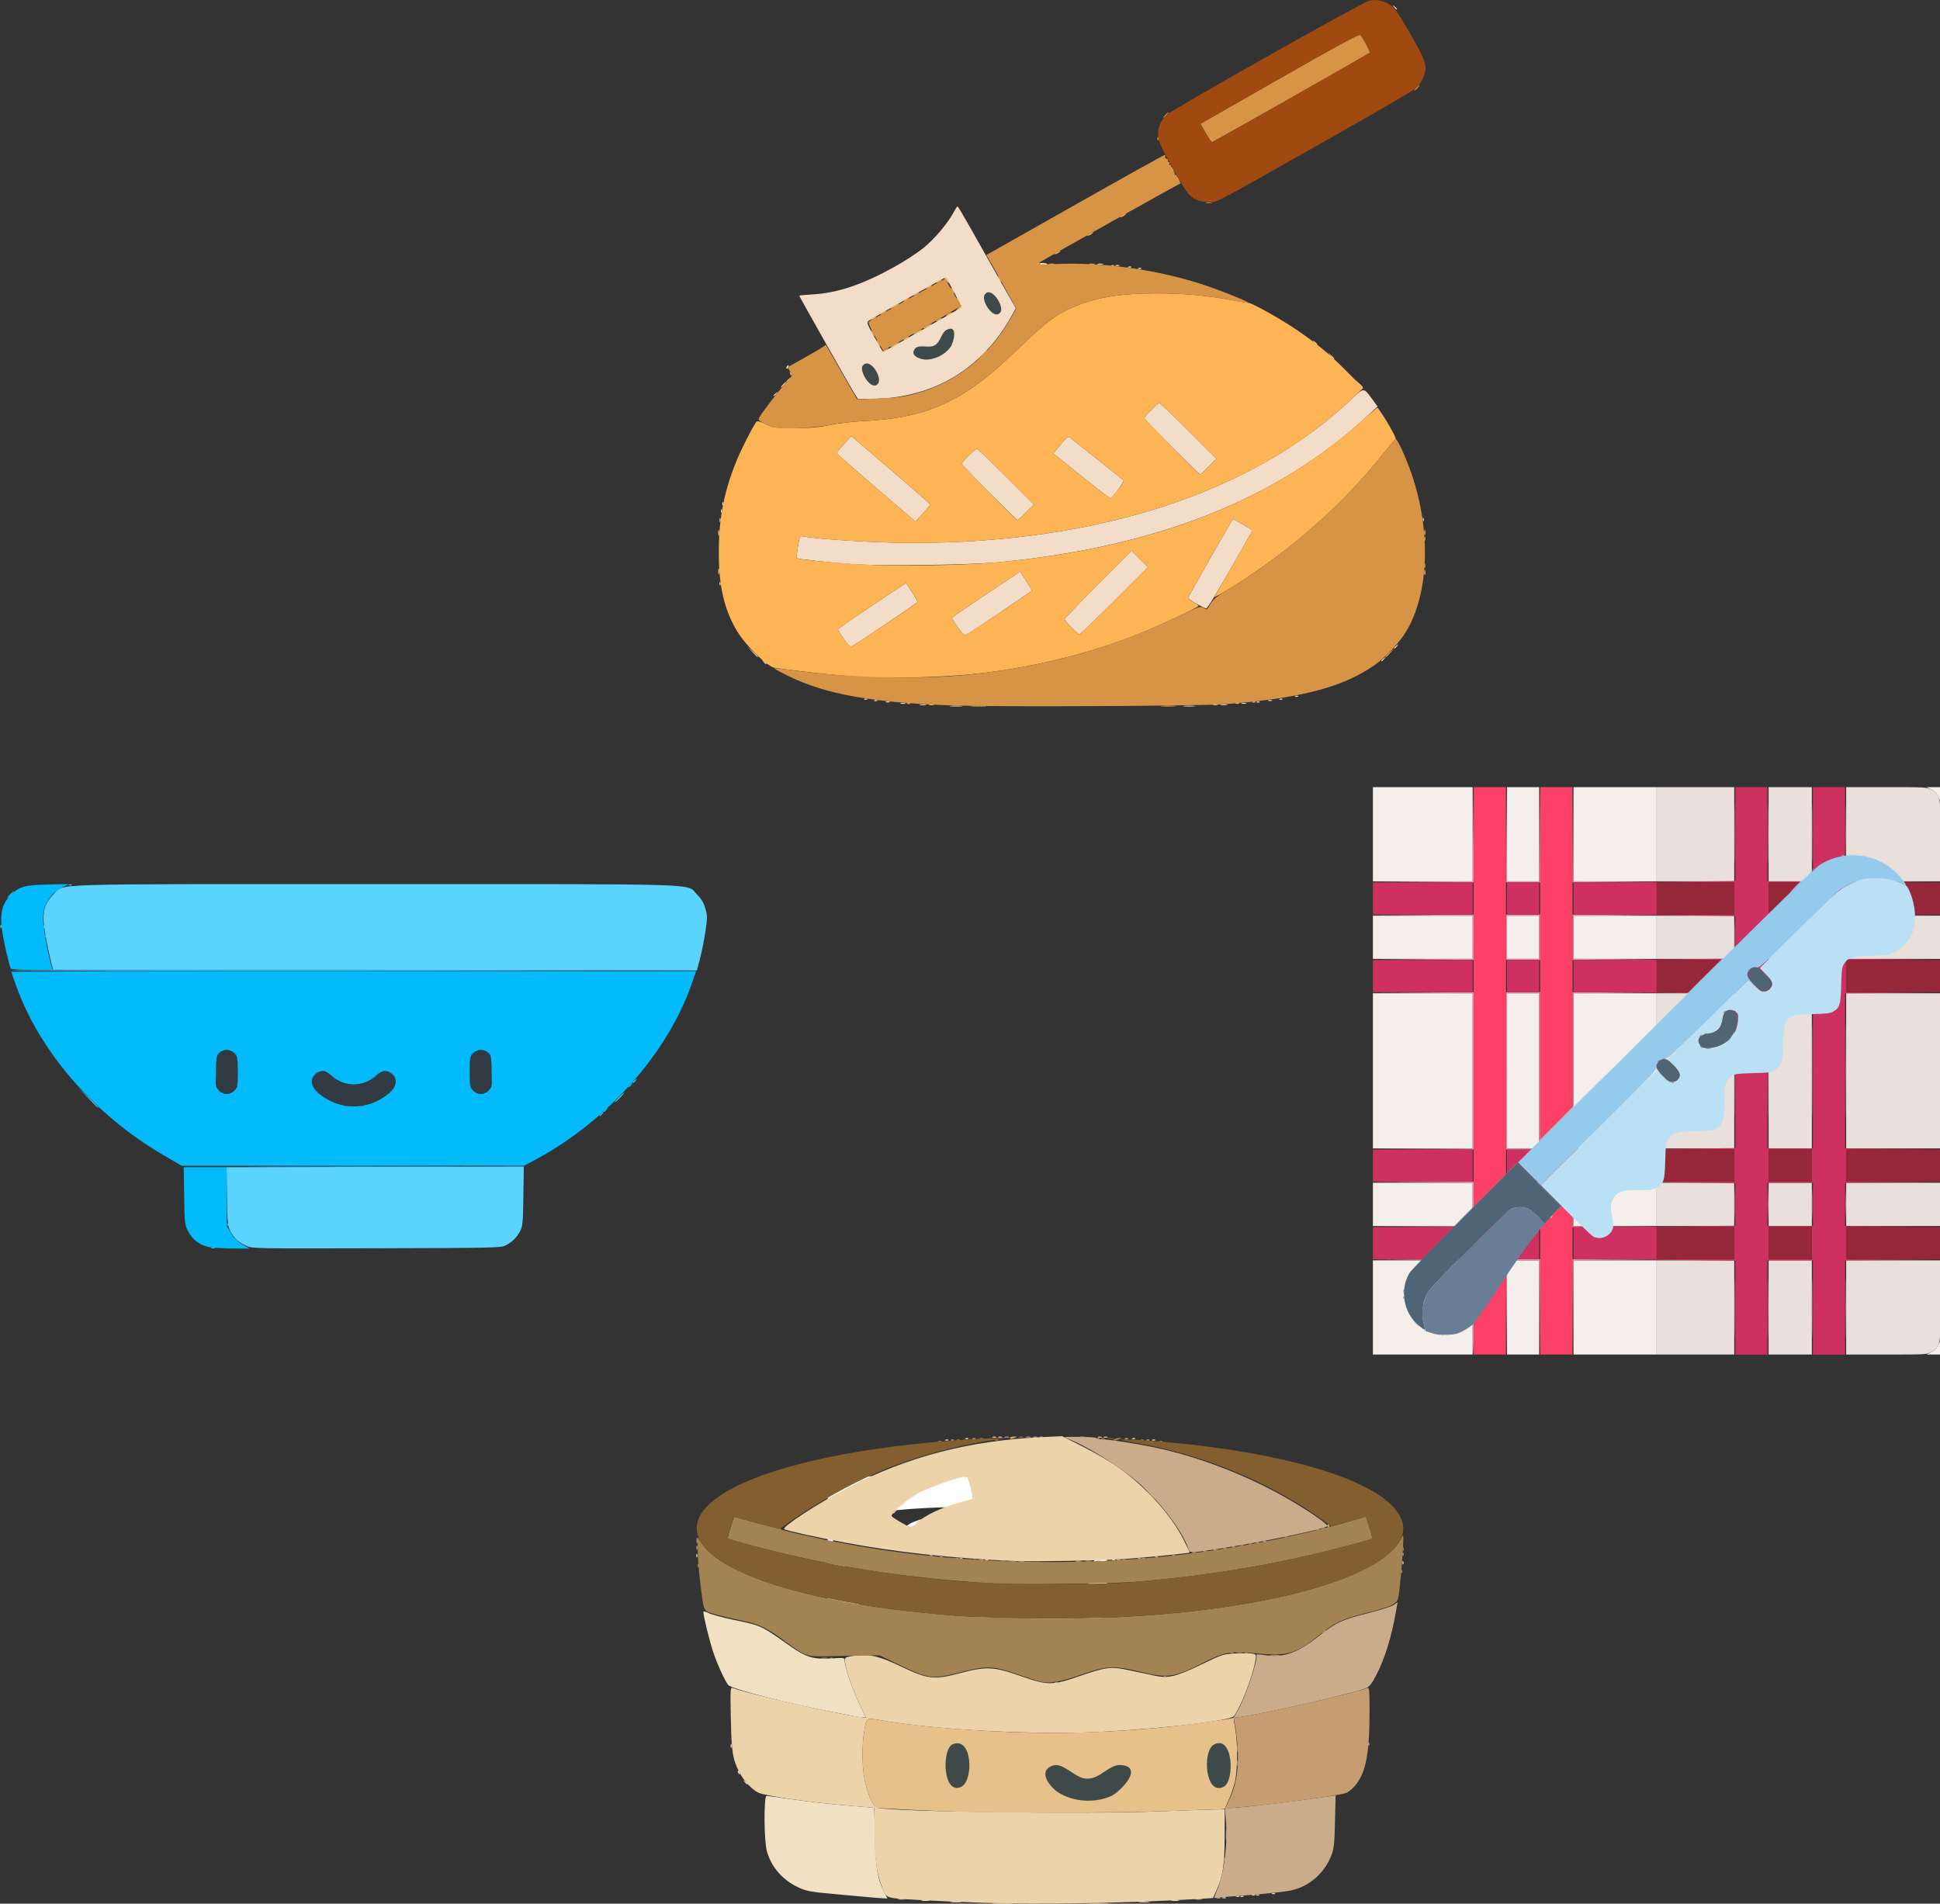 <?xml version="1.0" encoding="UTF-8" standalone="no"?>
<!-- Created with Inkscape (http://www.inkscape.org/) -->

<svg
   width="359.82mm"
   height="353.139mm"
   viewBox="0 0 359.82 353.139"
   version="1.1"
   id="svg17556"
   inkscape:version="1.1.2 (b8e25be833, 2022-02-05)"
   sodipodi:docname="landing_tools.svg"
   xmlns:inkscape="http://www.inkscape.org/namespaces/inkscape"
   xmlns:sodipodi="http://sodipodi.sourceforge.net/DTD/sodipodi-0.dtd"
   xmlns="http://www.w3.org/2000/svg"
   xmlns:svg="http://www.w3.org/2000/svg">
  <rect x="0" y="0" width="359.82" height="353.139" fill="#333333" stroke="none"/>
  <sodipodi:namedview
     id="namedview17558"
     pagecolor="#ffffff"
     bordercolor="#666666"
     borderopacity="1.0"
     inkscape:pageshadow="2"
     inkscape:pageopacity="0.0"
     inkscape:pagecheckerboard="0"
     inkscape:document-units="mm"
     showgrid="false"
     fit-margin-top="0"
     fit-margin-left="0"
     fit-margin-right="0"
     fit-margin-bottom="0"
     inkscape:zoom="0.366586"
     inkscape:cx="-28.642665"
     inkscape:cy="250.9643"
     inkscape:window-width="1920"
     inkscape:window-height="1009"
     inkscape:window-x="-8"
     inkscape:window-y="-8"
     inkscape:window-maximized="1"
     inkscape:current-layer="layer1" />
  <defs
     id="defs17553" />
  <g
     inkscape:label="Layer 1"
     inkscape:groupmode="layer"
     id="layer1"
     transform="translate(93.493,37.829)">
    <g
       id="g17626"
       transform="matrix(0.726,0,0,0.726,-246.642,155.104)">
      <g
         id="g17924">
        <path
           style="fill:#5ad4fd;stroke-width:0.353"
           d="m 273.814,52.564 c -1.977,-0.901 -3.028,-1.867 -4.003,-3.678 -0.697,-1.295 -0.769,-2.029 -0.873,-8.904 l -0.113,-7.493 37.972,-0.091 37.972,-0.091 -0.112,7.585 c -0.103,6.971 -0.173,7.699 -0.871,8.996 -0.88,1.635 -1.916,2.649 -3.65,3.575 -1.176,0.627 -2.755,0.663 -32.985,0.743 -31.355,0.083 -31.77,0.075 -33.337,-0.639 z m 90.311,-33.269 c 0,-0.073 0.278,-0.351 0.617,-0.617 0.56,-0.439 0.572,-0.426 0.133,0.133 -0.461,0.588 -0.751,0.775 -0.751,0.484 z m -130.714,-4.541 -2.46,-2.558 2.558,2.46 c 1.407,1.353 2.558,2.504 2.558,2.558 0,0.259 -0.37,-0.084 -2.655,-2.46 z m 135.653,-0.088 c 0.658,-0.679 1.276,-1.235 1.373,-1.235 0.097,0 -0.362,0.556 -1.02,1.235 -0.658,0.679 -1.276,1.235 -1.373,1.235 -0.097,0 0.362,-0.556 1.02,-1.235 z m 3.528,-3.837 c 0,-0.073 0.278,-0.351 0.617,-0.617 0.56,-0.439 0.572,-0.426 0.133,0.133 -0.461,0.588 -0.751,0.775 -0.751,0.484 z m -65.851,-28.707 -82.255,-0.089 -0.897,-3.792 c -0.493,-2.085 -1.088,-5.192 -1.322,-6.903 -0.553,-4.044 0.054,-6.27 2.332,-8.547 2.855,-2.855 -4.2,-2.629 82.199,-2.629 86.434,0 79.342,-0.228 82.212,2.642 1.125,1.125 1.697,2.088 2.135,3.593 0.561,1.927 0.561,2.299 0.009,5.936 -0.324,2.134 -0.942,5.23 -1.374,6.879 l -0.785,2.999 z m -95.694,-11.229 c 0.017,-0.411 0.101,-0.495 0.213,-0.213 0.102,0.255 0.089,0.559 -0.028,0.676 -0.117,0.117 -0.201,-0.091 -0.185,-0.463 z"
           id="path17636" />
        <path
           style="fill:#23c4fb;stroke-width:0.353"
           d="m 264.906,53.061 c 0.243,-0.098 0.639,-0.098 0.882,0 0.243,0.098 0.044,0.178 -0.441,0.178 -0.485,0 -0.684,-0.08 -0.441,-0.178 z m 6.04,-2.148 c -0.439,-0.56 -0.426,-0.572 0.133,-0.133 0.34,0.266 0.617,0.544 0.617,0.617 0,0.29 -0.29,0.103 -0.751,-0.484 z m -2.044,-3.822 c 0.017,-0.411 0.101,-0.495 0.213,-0.213 0.102,0.255 0.089,0.559 -0.028,0.676 -0.117,0.117 -0.201,-0.091 -0.185,-0.463 z m 10.671,-14.875 c 11.996,-0.051 31.523,-0.051 43.392,2e-5 11.869,0.051 2.054,0.094 -21.811,0.094 -23.865,-2e-5 -33.577,-0.042 -21.58,-0.094 z m 85.609,-13.98 c 0,-0.073 0.278,-0.351 0.617,-0.617 0.56,-0.439 0.572,-0.426 0.133,0.133 -0.461,0.588 -0.751,0.775 -0.751,0.484 z m 6.35,-6.35 c 0,-0.073 0.278,-0.351 0.617,-0.617 0.56,-0.439 0.572,-0.426 0.133,0.133 -0.461,0.588 -0.751,0.775 -0.751,0.484 z M 213.72,-17.878 c -0.148,-0.239 59.4,-0.238 143.702,0.002 17.365,0.05 -7.827,0.129 -55.983,0.176 -48.156,0.048 -87.63,-0.033 -87.72,-0.178 z m 8.616,-8.761 c 0.017,-0.411 0.101,-0.495 0.213,-0.213 0.102,0.255 0.089,0.559 -0.028,0.676 -0.117,0.117 -0.201,-0.091 -0.185,-0.463 z m -0.325,-2.264 c 0,-0.485 0.08,-0.684 0.178,-0.441 0.098,0.243 0.098,0.639 0,0.882 -0.098,0.243 -0.178,0.044 -0.178,-0.441 z m -8.522,-8.29 c 0.456,-0.485 0.908,-0.882 1.005,-0.882 0.097,0 -0.196,0.397 -0.652,0.882 -0.456,0.485 -0.908,0.882 -1.005,0.882 -0.097,0 0.196,-0.397 0.652,-0.882 z m 15.103,-2.534 c 0.255,-0.102 0.559,-0.089 0.676,0.028 0.117,0.117 -0.091,0.201 -0.463,0.185 -0.411,-0.017 -0.495,-0.101 -0.213,-0.213 z"
           id="path17634" />
        <path
           style="fill:#03bafa;stroke-width:0.353"
           d="m 264.486,52.92 c -2.343,-0.392 -4.364,-1.88 -5.47,-4.027 -0.868,-1.684 -0.905,-2.022 -1.015,-9.081 l -0.114,-7.331 h 5.494 5.494 l 0.003,7.497 0.003,7.497 1.06,1.848 c 0.78,1.361 1.547,2.127 2.907,2.907 l 1.848,1.06 -4.233,-0.038 c -2.328,-0.021 -5.018,-0.169 -5.976,-0.33 z M 252.792,29.46 C 235.193,19.227 221.168,3.124 215.082,-13.839 c -0.682,-1.901 -1.24,-3.529 -1.24,-3.616 0,-0.087 39.366,-0.159 87.479,-0.159 h 87.479 l -1.072,3.087 c -6.199,17.849 -21.477,35.105 -39.859,45.022 l -3.028,1.633 h -43.73 -43.73 z m 52.724,-13.165 c 2.676,-0.833 5.62,-2.958 6.277,-4.53 0.618,-1.479 0.083,-2.852 -1.387,-3.556 -1.189,-0.57 -2.061,-0.322 -3.59,1.021 -1.612,1.415 -3.373,2.084 -5.485,2.084 -2.112,0 -3.874,-0.669 -5.485,-2.084 -0.644,-0.566 -1.497,-1.132 -1.894,-1.258 -1.012,-0.321 -2.58,0.519 -3.137,1.68 -0.695,1.45 0.309,3.225 2.755,4.874 3.579,2.412 7.849,3.045 11.947,1.769 z m -34.685,-3.377 c 0.815,-0.815 0.866,-1.095 0.866,-4.779 0,-3.684 -0.051,-3.963 -0.866,-4.779 -1.051,-1.051 -2.609,-1.13 -3.769,-0.192 -0.774,0.626 -0.841,0.964 -0.951,4.749 -0.115,3.967 -0.094,4.099 0.778,4.971 1.176,1.176 2.784,1.188 3.943,0.03 z m 64.941,-0.03 c 0.872,-0.872 0.893,-1.004 0.778,-4.971 -0.11,-3.785 -0.177,-4.123 -0.951,-4.749 -1.16,-0.938 -2.718,-0.859 -3.769,0.192 -0.815,0.815 -0.866,1.095 -0.866,4.779 0,3.684 0.051,3.963 0.866,4.779 1.158,1.158 2.767,1.146 3.943,-0.03 z M 213.718,-18.234 c -0.275,-0.445 -1.254,-4.42 -1.859,-7.549 -1.173,-6.068 -0.674,-8.879 2.04,-11.48 2.071,-1.985 3.414,-2.343 9.291,-2.474 l 5.292,-0.118 -1.403,0.722 c -3.312,1.705 -5.124,4.544 -5.124,8.031 0,2.122 0.931,7.619 1.91,11.284 l 0.495,1.852 h -5.239 c -2.881,0 -5.313,-0.121 -5.404,-0.268 z"
           id="path17632" />
        <path
           style="fill:#1e6e8d;stroke-width:0.353"
           d="m 299.148,16.718 c 0.255,-0.102 0.559,-0.089 0.676,0.028 0.117,0.117 -0.091,0.201 -0.463,0.185 -0.411,-0.017 -0.495,-0.101 -0.213,-0.213 z m 3.881,0 c 0.255,-0.102 0.559,-0.089 0.676,0.028 0.117,0.117 -0.091,0.201 -0.463,0.185 -0.411,-0.017 -0.495,-0.101 -0.213,-0.213 z m -11.433,-3.728 -0.672,-0.794 0.794,0.672 c 0.746,0.632 0.954,0.915 0.672,0.915 -0.067,0 -0.424,-0.357 -0.794,-0.794 z m 19.084,0.088 c 0.351,-0.388 0.718,-0.706 0.815,-0.706 0.097,0 -0.111,0.318 -0.462,0.706 -0.351,0.388 -0.718,0.706 -0.815,0.706 -0.097,0 0.111,-0.318 0.462,-0.706 z m -43.966,-0.265 c -0.439,-0.56 -0.426,-0.572 0.133,-0.133 0.588,0.461 0.775,0.751 0.484,0.751 -0.073,0 -0.351,-0.278 -0.617,-0.617 z m 68.484,0.484 c 0,-0.073 0.278,-0.351 0.617,-0.617 0.56,-0.439 0.572,-0.426 0.133,0.133 -0.461,0.588 -0.751,0.775 -0.751,0.484 z M 266.185,8.316 c 7e-4,-2.134 0.059,-2.962 0.129,-1.839 0.07,1.123 0.07,2.869 -0.001,3.881 -0.071,1.012 -0.128,0.093 -0.128,-2.041 z m 5.188,3.146 c 0.017,-0.411 0.101,-0.495 0.213,-0.213 0.102,0.255 0.089,0.559 -0.028,0.676 -0.117,0.117 -0.201,-0.091 -0.185,-0.463 z m 59.619,0 c 0.017,-0.411 0.101,-0.495 0.213,-0.213 0.102,0.255 0.089,0.559 -0.028,0.676 -0.117,0.117 -0.201,-0.091 -0.185,-0.463 z m 5.396,-3.146 c 7.1e-4,-2.134 0.059,-2.962 0.129,-1.839 0.07,1.123 0.07,2.869 -10e-4,3.881 -0.071,1.012 -0.128,0.093 -0.128,-2.041 z M 300.537,11.418 c 0.437,-0.084 1.151,-0.084 1.587,0 0.437,0.084 0.079,0.153 -0.794,0.153 -0.873,0 -1.23,-0.069 -0.794,-0.153 z m -4.877,-2.132 -0.855,-0.97 0.97,0.855 c 0.907,0.799 1.132,1.085 0.855,1.085 -0.063,0 -0.5,-0.437 -0.97,-0.97 z m 10.963,0.088 c 0.456,-0.485 0.908,-0.882 1.005,-0.882 0.097,0 -0.196,0.397 -0.652,0.882 -0.456,0.485 -0.908,0.882 -1.005,0.882 -0.097,0 0.196,-0.397 0.652,-0.882 z m -15.346,-0.529 c 0.351,-0.388 0.718,-0.706 0.815,-0.706 0.097,0 -0.111,0.318 -0.462,0.706 -0.351,0.388 -0.718,0.706 -0.815,0.706 -0.097,0 0.111,-0.318 0.462,-0.706 z m 19.722,-0.088 -0.672,-0.794 0.794,0.672 c 0.437,0.37 0.794,0.727 0.794,0.794 0,0.282 -0.284,0.074 -0.915,-0.672 z m -17.848,-0.858 c 0.255,-0.102 0.559,-0.089 0.676,0.028 0.117,0.117 -0.091,0.201 -0.463,0.185 -0.411,-0.017 -0.495,-0.101 -0.213,-0.213 z m 15.875,0 c 0.255,-0.102 0.559,-0.089 0.676,0.028 0.117,0.117 -0.091,0.201 -0.463,0.185 -0.411,-0.017 -0.495,-0.101 -0.213,-0.213 z m -37.653,-3.14 c 0.017,-0.411 0.101,-0.495 0.213,-0.213 0.102,0.255 0.089,0.559 -0.028,0.676 -0.117,0.117 -0.201,-0.091 -0.185,-0.463 z m 59.619,0 c 0.017,-0.411 0.101,-0.495 0.213,-0.213 0.102,0.255 0.089,0.559 -0.028,0.676 -0.117,0.117 -0.201,-0.091 -0.185,-0.463 z m -64.586,-0.986 c 0,-0.073 0.278,-0.351 0.617,-0.617 0.56,-0.439 0.572,-0.426 0.133,0.133 -0.461,0.588 -0.751,0.775 -0.751,0.484 z m 4.188,-0.484 c -0.439,-0.56 -0.426,-0.572 0.133,-0.133 0.34,0.266 0.617,0.544 0.617,0.617 0,0.29 -0.29,0.103 -0.751,-0.484 z m 60.723,0.484 c 0,-0.073 0.278,-0.351 0.617,-0.617 0.56,-0.439 0.572,-0.426 0.133,0.133 -0.461,0.588 -0.751,0.775 -0.751,0.484 z m 4.188,-0.484 c -0.439,-0.56 -0.426,-0.572 0.133,-0.133 0.34,0.266 0.617,0.544 0.617,0.617 0,0.29 -0.29,0.103 -0.751,-0.484 z"
           id="path17630" />
        <path
           style="fill:#313942;stroke-width:0.353"
           d="m 298.555,16.579 c -3.648,-0.717 -7.808,-3.833 -7.808,-5.848 0,-1.305 1.275,-2.591 2.568,-2.591 0.524,0 1.445,0.444 2.094,1.009 2.028,1.767 3.437,2.318 5.921,2.318 2.485,0 3.893,-0.551 5.921,-2.318 1.422,-1.239 2.846,-1.31 3.895,-0.193 1.227,1.306 0.998,2.611 -0.753,4.289 -1.768,1.694 -4.144,2.897 -6.668,3.376 -2.053,0.389 -3.018,0.382 -5.171,-0.042 z m -31.22,-3.526 c -0.91,-0.716 -0.93,-0.818 -0.93,-4.884 0,-4.515 0.193,-5.006 2.155,-5.495 0.685,-0.171 1.174,-0.012 1.912,0.624 0.91,0.783 1.005,1.097 1.147,3.818 0.192,3.692 -0.297,5.699 -1.525,6.259 -1.252,0.57 -1.692,0.519 -2.76,-0.321 z m 65.127,0.3 c -1.115,-0.537 -1.606,-2.693 -1.421,-6.238 0.142,-2.721 0.236,-3.035 1.147,-3.818 0.739,-0.635 1.227,-0.795 1.912,-0.624 1.963,0.49 2.155,0.981 2.155,5.495 0,4.066 -0.019,4.168 -0.93,4.884 -1.026,0.807 -1.672,0.875 -2.864,0.3 z"
           id="path17628" />
      </g>
    </g>
    <g
       id="g18834"
       transform="translate(15.546,33.048)" />
    <g
       id="g31165"
       transform="matrix(0.777,0,0,0.777,586.526,249.641)">
      <g
         id="g31203">
        <path
           style="fill:#f4efea;stroke-width:0.265"
           d="m -547.466,-57.831 v -11.245 h 11.906 11.906 v 11.245 11.245 h -11.906 -11.906 z m 32.015,0 v -11.245 h 3.836 3.836 v 11.245 11.245 h -3.836 -3.836 z m 15.875,0 v -11.245 h 9.922 9.922 v 11.245 11.245 h -9.922 -9.922 z m 85.376,10.697 c 0.776,-0.384 1.269,-0.877 1.653,-1.653 l 0.547,-1.106 2.1e-4,1.654 2.1e-4,1.654 -1.654,-2.09e-4 -1.654,-2.09e-4 z M -547.466,-82.437 v -5.159 h 11.906 11.906 v 5.159 5.159 h -11.906 -11.906 z m 32.015,0 v -5.159 h 3.836 3.836 v 5.159 5.159 h -3.836 -3.836 z m 15.875,0 v -5.159 h 9.922 9.922 v 5.159 5.159 h -9.922 -9.922 z m -47.89,-31.882 v -18.521 h 11.906 11.906 v 18.521 18.521 h -11.906 -11.906 z m 32.015,0 v -18.521 h 3.836 3.836 v 18.521 18.521 h -3.836 -3.836 z m 15.875,0 v -18.521 h 9.922 9.922 v 18.521 18.521 h -9.922 -9.922 z m -47.89,-31.882 v -5.159 h 11.906 11.906 v 5.159 5.159 h -11.906 -11.906 z m 32.015,0 v -5.159 h 3.836 3.836 v 5.159 5.159 h -3.836 -3.836 z m 15.875,0 v -5.159 h 9.922 9.922 v 5.159 5.159 h -9.922 -9.922 z m -47.89,-24.606 v -11.245 h 11.906 11.906 v 11.245 11.245 h -11.906 -11.906 z m 32.015,0 v -11.245 h 3.836 3.836 v 11.245 11.245 h -3.836 -3.836 z m 15.875,0 v -11.245 h 9.922 9.922 v 11.245 11.245 h -9.922 -9.922 z m 86.971,-9.113 c -0.333,-0.722 -0.806,-1.194 -1.587,-1.58 l -1.113,-0.551 1.654,-2.1e-4 1.654,-2.1e-4 v 1.587 c 0,0.873 -0.03,1.584 -0.066,1.581 -0.036,-0.004 -0.28,-0.47 -0.54,-1.036 z"
           id="path31177" />
        <path
           style="fill:#eae0db;stroke-width:0.265"
           d="m -479.733,-57.831 v -11.245 h 9.26 9.26 v 11.245 11.245 h -9.26 -9.26 z m 26.723,0 v -11.245 h 5.159 5.159 v 11.245 11.245 h -5.159 -5.159 z m 18.521,0 v -11.245 h 11.245 11.245 v 9.574 c 0,9.126 -0.025,9.626 -0.545,10.7 -0.396,0.817 -0.854,1.275 -1.671,1.671 -1.073,0.52 -1.574,0.545 -10.7,0.545 h -9.574 z m -45.244,-24.606 v -5.159 h 9.26 9.26 v 5.159 5.159 h -9.26 -9.26 z m 26.723,0 v -5.159 h 5.159 5.159 v 5.159 5.159 h -5.159 -5.159 z m 18.521,0 v -5.159 h 11.245 11.245 v 5.159 5.159 h -11.245 -11.245 z m -45.244,-31.882 v -18.521 h 9.26 9.26 v 18.521 18.521 h -9.26 -9.26 z m 26.723,0 v -18.521 h 5.159 5.159 v 18.521 18.521 h -5.159 -5.159 z m 18.521,0 v -18.521 h 11.245 11.245 v 18.521 18.521 h -11.245 -11.245 z m -45.244,-31.882 v -5.159 h 9.26 9.26 v 5.159 5.159 h -9.26 -9.26 z m 26.723,0 v -5.159 h 5.159 5.159 v 5.159 5.159 h -5.159 -5.159 z m 18.521,0 v -5.159 h 11.245 11.245 v 5.159 5.159 h -11.245 -11.245 z m -45.244,-24.606 v -11.245 h 9.26 9.26 v 11.245 11.245 h -9.26 -9.26 z m 26.723,0 v -11.245 h 5.159 5.159 v 11.245 11.245 h -5.159 -5.159 z m 18.521,0 v -11.245 h 9.574 c 9.126,0 9.626,0.025 10.7,0.545 0.817,0.396 1.275,0.854 1.671,1.671 0.52,1.073 0.545,1.574 0.545,10.7 v 9.574 h -11.245 -11.245 z"
           id="path31175" />
        <path
           style="fill:#e790a3;stroke-width:0.265"
           d="M -523.654,-57.828 V -69.07 l -11.972,-0.072 -11.972,-0.072 12.105,-0.063 12.105,-0.063 v 11.377 c 0,6.257 -0.059,11.377 -0.132,11.377 -0.073,0 -0.132,-5.059 -0.132,-11.242 z m 8.001,-0.069 -0.063,-11.443 h 4.101 4.101 l -0.063,11.443 -0.063,11.443 -0.072,-11.311 -0.072,-11.311 h -3.831 -3.831 l -0.072,11.311 -0.072,11.311 z m 15.875,0 -0.063,-11.443 10.12,0.063 10.12,0.063 -9.985,0.073 -9.985,0.073 -0.072,11.308 -0.072,11.308 z m 38.687,0.066 c 6e-5,-6.257 0.035,-8.779 0.077,-5.604 0.042,3.175 0.042,8.295 -1.1e-4,11.377 -0.042,3.082 -0.077,0.485 -0.077,-5.773 z m 7.938,0 c 6e-5,-6.257 0.035,-8.779 0.077,-5.604 0.042,3.175 0.042,8.295 -1.1e-4,11.377 -0.042,3.082 -0.077,0.485 -0.077,-5.773 z m 10.583,0 c 6e-5,-6.257 0.035,-8.779 0.077,-5.604 0.042,3.175 0.042,8.295 -1.1e-4,11.377 -0.042,3.082 -0.077,0.485 -0.077,-5.773 z m 7.938,0 c 6e-5,-6.257 0.035,-8.779 0.077,-5.604 0.042,3.175 0.042,8.295 -1.1e-4,11.377 -0.042,3.082 -0.077,0.485 -0.077,-5.773 z m -100.994,-19.381 11.972,-0.072 V -82.437 -87.591 l -11.972,-0.072 -11.972,-0.072 12.105,-0.063 12.105,-0.063 v 5.424 5.424 l -12.105,-0.063 -12.105,-0.063 z m 19.91,-5.226 v -5.424 h 4.101 4.101 v 5.424 5.424 h -4.101 -4.101 z m 7.938,0 v -5.159 h -3.836 -3.836 v 5.159 5.159 h 3.836 3.836 z m 7.938,0 v -5.424 l 10.12,0.063 10.12,0.063 -9.988,0.073 -9.988,0.073 v 5.153 5.153 l 9.988,0.073 9.988,0.073 -10.12,0.063 -10.12,0.063 z m 38.74,0 c -2.4e-4,-2.91 0.038,-4.137 0.086,-2.726 0.048,1.411 0.048,3.792 5.3e-4,5.292 -0.047,1.499 -0.086,0.345 -0.086,-2.566 z m 7.938,0 c -2.4e-4,-2.91 0.038,-4.137 0.086,-2.726 0.048,1.411 0.048,3.792 5.3e-4,5.292 -0.047,1.499 -0.086,0.345 -0.086,-2.566 z m 10.583,0 c -2.4e-4,-2.91 0.038,-4.137 0.086,-2.726 0.048,1.411 0.048,3.792 5.3e-4,5.292 -0.047,1.499 -0.086,0.345 -0.086,-2.566 z m 7.938,0 c -2.4e-4,-2.91 0.038,-4.137 0.086,-2.726 0.048,1.411 0.048,3.792 5.3e-4,5.292 -0.047,1.499 -0.086,0.345 -0.086,-2.566 z m -100.984,-13.295 11.972,-0.072 v -18.515 -18.515 l -11.972,-0.072 -11.972,-0.072 12.105,-0.063 12.105,-0.063 v 18.785 18.785 l -12.105,-0.063 -12.105,-0.063 z m 19.91,-18.587 v -18.785 h 4.101 4.101 v 18.785 18.785 h -4.101 -4.101 z m 7.938,0 v -18.521 h -3.836 -3.836 v 18.521 18.521 h 3.836 3.836 z m 7.938,0 v -18.785 l 10.12,0.063 10.12,0.063 -9.988,0.073 -9.988,0.073 v 18.514 18.514 l 9.988,0.073 9.988,0.073 -10.12,0.063 -10.12,0.063 z m 38.754,0 c 0,-10.259 0.033,-14.456 0.073,-9.327 0.04,5.13 0.04,13.524 0,18.653 -0.04,5.13 -0.073,0.933 -0.073,-9.327 z m 7.938,0 c 0,-10.259 0.033,-14.456 0.073,-9.327 0.04,5.13 0.04,13.524 0,18.653 -0.04,5.13 -0.073,0.933 -0.073,-9.327 z m 10.583,0 c 0,-10.259 0.033,-14.456 0.073,-9.327 0.04,5.13 0.04,13.524 0,18.653 -0.04,5.13 -0.073,0.933 -0.073,-9.327 z m 7.938,0 c 0,-10.259 0.033,-14.456 0.073,-9.327 0.04,5.13 0.04,13.524 0,18.653 -0.04,5.13 -0.073,0.933 -0.073,-9.327 z m -100.998,-26.657 11.972,-0.072 v -5.154 -5.154 l -11.972,-0.072 -11.972,-0.072 12.105,-0.063 12.105,-0.063 v 5.424 5.424 l -12.105,-0.063 -12.105,-0.063 z m 19.91,-5.226 v -5.424 h 4.101 4.101 v 5.424 5.424 h -4.101 -4.101 z m 7.938,0 v -5.159 h -3.836 -3.836 v 5.159 5.159 h 3.836 3.836 z m 7.938,0 v -5.424 l 10.12,0.063 10.12,0.063 -9.988,0.073 -9.988,0.073 v 5.153 5.153 l 9.988,0.073 9.988,0.073 -10.12,0.063 -10.12,0.063 z m 38.74,0 c -2.4e-4,-2.91 0.038,-4.137 0.086,-2.726 0.048,1.411 0.048,3.792 5.3e-4,5.292 -0.047,1.499 -0.086,0.345 -0.086,-2.566 z m 7.938,0 c -2.4e-4,-2.91 0.038,-4.137 0.086,-2.726 0.048,1.411 0.048,3.792 5.3e-4,5.292 -0.047,1.499 -0.086,0.345 -0.086,-2.566 z m 10.583,0 c -2.4e-4,-2.91 0.038,-4.137 0.086,-2.726 0.048,1.411 0.048,3.792 5.3e-4,5.292 -0.047,1.499 -0.086,0.345 -0.086,-2.566 z m 7.938,0 c -2.4e-4,-2.91 0.038,-4.137 0.086,-2.726 0.048,1.411 0.048,3.792 5.3e-4,5.292 -0.047,1.499 -0.086,0.345 -0.086,-2.566 z m -100.986,-13.295 11.97,-0.072 0.072,-11.308 0.072,-11.308 0.063,11.443 0.063,11.443 -12.105,-0.063 -12.105,-0.063 z m 19.976,-11.245 0.063,-11.443 0.072,11.311 0.072,11.311 h 3.831 3.831 l 0.072,-11.311 0.072,-11.311 0.063,11.443 0.063,11.443 h -4.101 -4.101 z m 15.875,0 0.063,-11.443 0.072,11.308 0.072,11.308 9.985,0.073 9.985,0.073 -10.12,0.063 -10.12,0.063 z m 38.687,-0.066 c 6e-5,-6.257 0.035,-8.779 0.077,-5.604 0.042,3.175 0.042,8.295 -1.1e-4,11.377 -0.042,3.082 -0.077,0.485 -0.077,-5.773 z m 7.938,0 c 6e-5,-6.257 0.035,-8.779 0.077,-5.604 0.042,3.175 0.042,8.295 -1.1e-4,11.377 -0.042,3.082 -0.077,0.485 -0.077,-5.773 z m 10.583,0 c 6e-5,-6.257 0.035,-8.779 0.077,-5.604 0.042,3.175 0.042,8.295 -1.1e-4,11.377 -0.042,3.082 -0.077,0.485 -0.077,-5.773 z m 7.938,0 c 6e-5,-6.257 0.035,-8.779 0.077,-5.604 0.042,3.175 0.042,8.295 -1.1e-4,11.377 -0.042,3.082 -0.077,0.485 -0.077,-5.773 z"
           id="path31173" />
        <path
           style="fill:#fd4067;stroke-width:0.265"
           d="m -523.412,-57.963 c -0.013,-6.257 -0.023,-31.618 -0.023,-56.356 0,-24.739 0.01,-50.099 0.023,-56.356 l 0.023,-11.377 h 3.836 3.836 l 0.023,11.377 c 0.013,6.257 0.023,31.618 0.023,56.356 0,24.739 -0.01,50.099 -0.023,56.356 l -0.023,11.377 h -3.836 -3.836 z m 15.875,0 c -0.013,-6.257 -0.023,-31.618 -0.023,-56.356 0,-24.739 0.01,-50.099 0.023,-56.356 l 0.023,-11.377 h 3.836 3.836 l 0.023,11.377 c 0.013,6.257 0.023,31.618 0.023,56.356 0,24.739 -0.01,50.099 -0.023,56.356 l -0.023,11.377 h -3.836 -3.836 z"
           id="path31171" />
        <path
           style="fill:#ce305f;stroke-width:0.265"
           d="m -460.947,-57.787 v -11.202 l -14.089,-0.175 c -7.749,-0.096 -16.441,-0.175 -19.315,-0.176 l -5.226,-2.73e-4 v -3.836 -3.836 l 5.226,-2.64e-4 c 2.874,-1.49e-4 11.566,-0.079 19.315,-0.176 l 14.089,-0.175 v -5.073 -5.073 l -14.089,-0.175 c -7.749,-0.096 -16.441,-0.175 -19.315,-0.176 l -5.226,-2.73e-4 v -3.836 -3.836 l 5.226,-2.65e-4 c 2.874,-1.48e-4 11.566,-0.079 19.315,-0.176 l 14.089,-0.175 v -18.434 -18.434 l -14.089,-0.175 c -7.749,-0.096 -16.441,-0.175 -19.315,-0.176 l -5.226,-2.8e-4 v -3.836 -3.836 l 5.226,-2.7e-4 c 2.874,-1.4e-4 11.566,-0.079 19.315,-0.176 l 14.089,-0.175 v -5.073 -5.073 l -14.089,-0.175 c -7.749,-0.096 -16.441,-0.175 -19.315,-0.176 l -5.226,-2.7e-4 v -3.836 -3.836 l 5.226,-2.7e-4 c 2.874,-1.5e-4 11.566,-0.079 19.315,-0.176 l 14.089,-0.175 v -11.202 -11.202 h 3.836 3.836 v 11.245 11.245 h 5.424 5.424 v -11.245 -11.245 h 3.836 3.836 v 11.245 11.245 l 11.443,0.063 11.443,0.063 -11.311,0.072 -11.311,0.072 v 3.831 3.831 l 11.311,0.072 11.311,0.072 -11.443,0.063 -11.443,0.063 v 5.159 5.159 l 11.443,0.063 11.443,0.063 -11.311,0.072 -11.311,0.072 v 3.831 3.831 l 11.311,0.072 11.311,0.072 -11.443,0.063 -11.443,0.063 v 18.521 18.521 l 11.443,0.063 11.443,0.063 -11.311,0.072 -11.311,0.072 v 3.831 3.831 l 11.311,0.072 11.311,0.072 -11.443,0.063 -11.443,0.063 v 5.159 5.159 l 11.443,0.063 11.443,0.063 -11.311,0.072 -11.311,0.072 v 3.831 3.831 l 11.311,0.072 11.311,0.072 -11.443,0.063 -11.443,0.063 v 11.245 11.245 h -3.836 -3.836 v -11.245 -11.245 h -5.424 -5.424 v 11.245 11.245 h -3.836 -3.836 z m -0.265,-15.389 v -3.836 h -9.26 -9.26 v 3.836 3.836 h 9.26 9.26 z m 18.521,0 v -3.836 h -5.159 -5.159 v 3.836 3.836 h 5.159 5.159 z m 0.265,-9.26 v -5.159 h -5.424 -5.424 v 5.159 5.159 h 5.424 5.424 z m -18.785,-9.26 v -3.836 h -9.26 -9.26 v 3.836 3.836 h 9.26 9.26 z m 18.521,0 v -3.836 h -5.159 -5.159 v 3.836 3.836 h 5.159 5.159 z m 0.265,-22.622 v -18.521 h -5.424 -5.424 v 18.521 18.521 h 5.424 5.424 z m -18.785,-22.622 v -3.836 h -9.26 -9.26 v 3.836 3.836 h 9.26 9.26 z m 18.521,0 v -3.836 h -5.159 -5.159 v 3.836 3.836 h 5.159 5.159 z m 0.265,-9.26 v -5.159 h -5.424 -5.424 v 5.159 5.159 h 5.424 5.424 z m -18.785,-9.26 v -3.836 h -9.26 -9.26 v 3.836 3.836 h 9.26 9.26 z m 18.521,0 v -3.836 h -5.159 -5.159 v 3.836 3.836 h 5.159 5.159 z m -104.775,82.285 v -3.836 h 11.906 11.906 v 3.836 3.836 h -11.906 -11.906 z m 32.015,0 v -3.836 h 3.836 3.836 v 3.836 3.836 h -3.836 -3.836 z m -32.015,-18.521 v -3.836 h 11.906 11.906 v 3.836 3.836 h -11.906 -11.906 z m 32.015,0 v -3.836 h 3.836 3.836 v 3.836 3.836 h -3.836 -3.836 z m -32.015,-45.244 v -3.836 h 11.906 11.906 v 3.836 3.836 h -11.906 -11.906 z m 32.015,0 v -3.836 h 3.836 3.836 v 3.836 3.836 h -3.836 -3.836 z m -32.015,-18.521 v -3.836 h 11.906 11.906 v 3.836 3.836 h -11.906 -11.906 z m 32.015,0 v -3.836 h 3.836 3.836 v 3.836 3.836 h -3.836 -3.836 z"
           id="path31169" />
        <path
           style="fill:#952739;stroke-width:0.265"
           d="m -479.733,-73.177 v -3.836 h 9.26 9.26 v 3.836 3.836 h -9.26 -9.26 z m 26.723,0 v -3.836 h 5.159 5.159 v 3.836 3.836 h -5.159 -5.159 z m 18.521,0 v -3.836 h 11.245 11.245 v 3.836 3.836 h -11.245 -11.245 z m -45.244,-18.521 v -3.836 h 9.26 9.26 v 3.836 3.836 h -9.26 -9.26 z m 26.723,0 v -3.836 h 5.159 5.159 v 3.836 3.836 h -5.159 -5.159 z m 18.521,0 v -3.836 h 11.245 11.245 v 3.836 3.836 h -11.245 -11.245 z m -45.244,-45.244 v -3.836 h 9.26 9.26 v 3.836 3.836 h -9.26 -9.26 z m 26.723,0 v -3.836 h 5.159 5.159 v 3.836 3.836 h -5.159 -5.159 z m 18.521,0 v -3.836 h 11.245 11.245 v 3.836 3.836 h -11.245 -11.245 z m -45.244,-18.521 v -3.836 h 9.26 9.26 v 3.836 3.836 h -9.26 -9.26 z m 26.723,0 v -3.836 h 5.159 5.159 v 3.836 3.836 h -5.159 -5.159 z m 18.521,0 v -3.836 h 11.245 11.245 v 3.836 3.836 h -11.245 -11.245 z"
           id="path31167" />
      </g>
    </g>
    <g
       id="g31449"
       transform="translate(-5.999,-9.735)">
      <g
         id="g18490"
         transform="translate(678.637,190.387)">
        <g
           id="g18614"
           transform="translate(-411.875,-59.839)">
          <path
             style="fill:#fefefe;stroke-width:0.079"
             d="M -200.734,131.132 V 115.212 h 25.896 25.896 v 15.92 15.92 h -25.896 -25.896 z m 31.965,10.135 c 3.224,-0.082 6.847,-0.225 9.273,-0.368 1.613,-0.095 2.034,-0.141 2.504,-0.273 0.79,-0.222 1.609,-0.718 2.007,-1.216 l 0.327,-0.408 0.033,-1.199 0.033,-1.199 0.27,-2.4e-4 c 0.704,-9.4e-4 1.465,-0.507 1.859,-1.238 0.197,-0.365 0.225,-0.573 0.26,-1.919 l 0.039,-1.51 0.445,-0.514 c 1.147,-1.326 1.963,-3.794 1.966,-5.945 8.1e-4,-0.706 -0.03,-0.875 -0.199,-1.09 -1.302,-1.654 -9.256,-3.025 -19.663,-3.391 -2.325,-0.082 -8.122,-0.082 -10.447,0 -10.043,0.353 -17.662,1.612 -19.505,3.223 -0.282,0.246 -0.31,0.319 -0.344,0.87 -0.04,0.66 0.118,2 0.347,2.953 0.372,1.546 0.995,2.81 1.765,3.579 l 0.301,0.301 0.002,1.268 c 0.002,1.341 0.098,1.78 0.512,2.321 0.296,0.387 0.902,0.793 1.452,0.972 l 0.462,0.151 v 1.03 c 0,1.149 0.11,1.501 0.623,1.998 0.723,0.7 1.829,1.082 3.393,1.174 3.673,0.215 7.23,0.361 11.006,0.452 1.952,0.047 9.098,0.033 11.279,-0.022 z m -16.668,-16.623 -0.634,-0.201 0.251,-0.209 c 0.59,-0.492 2.163,-1.04 3.837,-1.338 1.34,-0.239 1.323,-0.242 1.474,0.28 0.07,0.242 0.112,0.448 0.092,0.458 -0.02,0.01 -0.468,0.093 -0.997,0.184 -1.151,0.198 -2.223,0.509 -2.798,0.812 -0.231,0.122 -0.459,0.22 -0.506,0.219 -0.047,-0.002 -0.371,-0.093 -0.72,-0.204 z"
             id="path18506" />
          <path
             style="fill:#f2e0c2;stroke-width:0.265"
             d="m -169.881,194.402 c 0.915,-0.052 2.344,-0.051 3.175,0.001 0.831,0.052 0.082,0.095 -1.664,0.094 -1.746,-5.3e-4 -2.426,-0.043 -1.511,-0.095 z m 17.849,5.3e-4 c 0.837,-0.052 2.206,-0.052 3.043,0 0.837,0.052 0.152,0.096 -1.521,0.096 -1.673,0 -2.358,-0.043 -1.521,-0.096 z m -25.797,-0.26 c 0.473,-0.059 1.247,-0.059 1.72,0 0.473,0.059 0.086,0.107 -0.86,0.107 -0.946,0 -1.333,-0.048 -0.86,-0.107 z m 34.925,0 c 0.473,-0.059 1.247,-0.059 1.72,0 0.473,0.059 0.086,0.107 -0.86,0.107 -0.946,0 -1.333,-0.048 -0.86,-0.107 z m -40.345,-0.263 c 0.402,-0.061 0.997,-0.059 1.323,0.004 0.325,0.063 -0.004,0.113 -0.731,0.111 -0.728,-0.002 -0.994,-0.053 -0.592,-0.114 z m 46.302,0 c 0.402,-0.061 0.997,-0.059 1.323,0.004 0.325,0.063 -0.004,0.113 -0.731,0.111 -0.728,-0.002 -0.994,-0.053 -0.592,-0.114 z m -50.671,-0.261 c 0.327,-0.063 0.863,-0.063 1.191,0 0.327,0.063 0.059,0.115 -0.595,0.115 -0.655,0 -0.923,-0.052 -0.595,-0.115 z m 55.033,0 c 0.327,-0.063 0.863,-0.063 1.191,0 0.327,0.063 0.059,0.115 -0.595,0.115 -0.655,0 -0.923,-0.052 -0.595,-0.115 z m -59.862,-0.266 c -0.582,-0.055 -3.532,-0.323 -6.556,-0.595 -4.978,-0.449 -5.656,-0.57 -7.176,-1.281 -2.919,-1.366 -4.961,-3.697 -5.824,-6.648 -0.559,-1.913 -0.617,-10.337 -0.07,-10.337 0.192,0 2.365,0.298 4.829,0.663 2.463,0.364 6.878,0.865 9.811,1.112 l 5.332,0.45 0.12,5.436 c 0.126,5.722 0.484,7.783 1.798,10.358 l 0.526,1.031 -0.865,-0.044 c -0.476,-0.025 -1.342,-0.089 -1.924,-0.144 z m 64.889,0.013 c 0.182,-0.073 0.48,-0.073 0.661,0 0.182,0.073 0.033,0.133 -0.331,0.133 -0.364,0 -0.513,-0.06 -0.331,-0.133 z m 3.456,-0.27 c 0.191,-0.076 0.419,-0.067 0.507,0.021 0.088,0.088 -0.068,0.15 -0.347,0.139 -0.308,-0.013 -0.371,-0.075 -0.16,-0.16 z m 2.91,-0.265 c 0.191,-0.076 0.419,-0.067 0.507,0.021 0.088,0.088 -0.068,0.15 -0.347,0.139 -0.308,-0.013 -0.371,-0.075 -0.16,-0.16 z m 2.91,-0.265 c 0.191,-0.076 0.419,-0.067 0.507,0.021 0.088,0.088 -0.068,0.15 -0.347,0.139 -0.308,-0.013 -0.371,-0.075 -0.16,-0.16 z m -97.88,-20.655 c -0.329,-0.42 -0.32,-0.429 0.1,-0.1 0.255,0.2 0.463,0.408 0.463,0.463 0,0.218 -0.217,0.078 -0.563,-0.363 z m -1.168,-1.671 c -0.096,-0.155 -0.118,-0.339 -0.048,-0.408 0.069,-0.069 0.197,0.058 0.283,0.282 0.179,0.466 0.026,0.548 -0.234,0.126 z m -1.403,-5.009 c 0,-0.364 0.06,-0.513 0.133,-0.331 0.073,0.182 0.073,0.48 0,0.661 -0.073,0.182 -0.133,0.033 -0.133,-0.331 z m 23.109,-5.47 c -0.291,-0.064 -2.077,-0.413 -3.969,-0.774 -8.673,-1.658 -19.061,-4.345 -19.608,-5.072 -0.674,-0.896 -2.001,-3.802 -2.756,-6.035 -0.675,-1.997 -1.845,-6.766 -1.845,-7.521 0,-0.151 0.446,-0.049 0.992,0.227 0.546,0.276 2.528,0.821 4.404,1.212 5.421,1.13 5.235,1.044 10.731,4.933 2.902,2.053 4.349,2.485 7.612,2.271 2.275,-0.149 2.454,-0.125 2.454,0.331 0,1.081 1.424,5.333 2.644,7.894 l 1.292,2.712 -0.711,-0.031 c -0.391,-0.017 -0.949,-0.083 -1.241,-0.147 z m 101.489,-28.551 c 0.013,-0.308 0.075,-0.371 0.16,-0.16 0.076,0.191 0.067,0.419 -0.021,0.507 -0.088,0.088 -0.15,-0.068 -0.139,-0.347 z m -130.969,-1.323 c 0.013,-0.308 0.075,-0.371 0.16,-0.16 0.076,0.191 0.067,0.419 -0.021,0.507 -0.088,0.088 -0.15,-0.068 -0.139,-0.347 z m 39.667,-5.241 c 0,-0.057 0.185,-0.175 0.411,-0.262 0.235,-0.09 0.342,-0.046 0.249,0.104 -0.155,0.251 -0.66,0.372 -0.66,0.158 z m 1.058,-0.79 c 0,-0.055 0.208,-0.263 0.463,-0.463 0.42,-0.329 0.429,-0.32 0.1,0.1 -0.346,0.441 -0.563,0.581 -0.563,0.363 z m -4.233,-1.852 c 0,-0.055 0.208,-0.263 0.463,-0.463 0.42,-0.329 0.429,-0.32 0.1,0.1 -0.346,0.441 -0.563,0.581 -0.563,0.363 z m 1.72,-1.752 c 0.263,-0.291 0.538,-0.529 0.611,-0.529 0.073,0 -0.083,0.238 -0.347,0.529 -0.263,0.291 -0.538,0.529 -0.611,0.529 -0.073,0 0.083,-0.238 0.347,-0.529 z m 11.443,-4.938 c 0.182,-0.073 0.48,-0.073 0.661,0 0.182,0.073 0.033,0.133 -0.331,0.133 -0.364,0 -0.513,-0.06 -0.331,-0.133 z m -3.423,-6.885 c 0.191,-0.076 0.419,-0.067 0.507,0.021 0.088,0.088 -0.068,0.15 -0.347,0.139 -0.308,-0.013 -0.371,-0.075 -0.16,-0.16 z m 38.365,0 c 0.191,-0.076 0.419,-0.067 0.507,0.021 0.088,0.088 -0.068,0.15 -0.347,0.139 -0.308,-0.013 -0.371,-0.075 -0.16,-0.16 z m -34.66,-0.265 c 0.191,-0.076 0.419,-0.067 0.507,0.021 0.088,0.088 -0.068,0.15 -0.347,0.139 -0.308,-0.013 -0.371,-0.075 -0.16,-0.16 z m 30.956,0 c 0.191,-0.076 0.419,-0.067 0.507,0.021 0.088,0.088 -0.068,0.15 -0.347,0.139 -0.308,-0.013 -0.371,-0.075 -0.16,-0.16 z m -25.946,-0.259 c 0.182,-0.073 0.48,-0.073 0.661,0 0.182,0.073 0.033,0.133 -0.331,0.133 -0.364,0 -0.513,-0.06 -0.331,-0.133 z m 20.637,0 c 0.182,-0.073 0.48,-0.073 0.661,0 0.182,0.073 0.033,0.133 -0.331,0.133 -0.364,0 -0.513,-0.06 -0.331,-0.133 z"
             id="path18504" />
          <path
             style="fill:#edd3aa;stroke-width:0.265"
             d="m -171.695,194.342 c -3.575,-0.116 -9.052,-0.356 -12.171,-0.534 -6.338,-0.361 -5.983,-0.229 -6.842,-2.526 -1.006,-2.689 -1.342,-5.189 -1.342,-9.979 v -4.586 l -5.49,-0.467 c -6.867,-0.584 -15.007,-1.782 -16.127,-2.373 -1.219,-0.643 -2.674,-2.225 -3.453,-3.753 -1.261,-2.475 -1.443,-3.615 -1.581,-9.895 -0.119,-5.394 -0.092,-5.912 0.3,-5.762 2.753,1.056 19.007,4.775 23.444,5.363 l 1.32,0.175 -1.309,-2.746 c -1.345,-2.82 -2.774,-7.248 -2.611,-8.092 0.072,-0.377 0.472,-0.518 1.94,-0.684 2.769,-0.314 4.448,0.093 8.642,2.093 4.835,2.306 6.002,2.43 10.832,1.149 4.798,-1.272 6.2,-1.208 11.081,0.51 5.144,1.81 5.943,1.811 11.108,0.023 4.836,-1.674 5.767,-1.783 9.132,-1.064 1.455,0.31 3.522,0.752 4.593,0.981 2.688,0.574 4.034,0.259 8.876,-2.083 3.887,-1.88 3.979,-1.909 6.406,-2.015 1.354,-0.059 2.749,-0.036 3.098,0.052 0.612,0.154 0.626,0.211 0.386,1.532 -0.525,2.888 -2.729,8.494 -3.958,10.067 -0.644,0.824 -12.873,2.268 -24.429,2.884 -12.036,0.642 -31.179,-0.359 -41.125,-2.15 -2.622,-0.472 -2.542,-0.52 -2.954,1.792 -0.557,3.13 -0.444,7.703 0.252,10.206 0.755,2.713 1.481,4.106 2.224,4.269 3.344,0.734 38.256,1.174 52.054,0.655 5.166,-0.194 10.048,-0.359 10.848,-0.366 l 1.455,-0.014 -0.018,5.027 c -0.019,5.399 -0.329,7.418 -1.547,10.079 l -0.617,1.348 -3.01,0.177 c -12.917,0.758 -28.963,1.046 -39.407,0.707 z m 43.078,-0.977 c 0.182,-0.073 0.48,-0.073 0.661,0 0.182,0.073 0.033,0.133 -0.331,0.133 -0.364,0 -0.513,-0.06 -0.331,-0.133 z m 3.721,-0.27 c 0.191,-0.076 0.419,-0.067 0.507,0.021 0.088,0.088 -0.068,0.15 -0.347,0.139 -0.308,-0.013 -0.371,-0.075 -0.16,-0.16 z m 2.91,-0.265 c 0.191,-0.076 0.419,-0.067 0.507,0.021 0.088,0.088 -0.068,0.15 -0.347,0.139 -0.308,-0.013 -0.371,-0.075 -0.16,-0.16 z m -44.004,-61.89 c -11.536,-0.497 -22.119,-1.648 -31.618,-3.438 -5.463,-1.029 -10.955,-2.247 -11.202,-2.483 -0.445,-0.425 6.416,-4.888 11.869,-7.721 11.112,-5.772 22.486,-8.719 36.11,-9.357 l 3.572,-0.167 3.969,2.003 c 2.183,1.102 5.094,2.808 6.468,3.791 5.151,3.683 9.621,8.636 12.08,13.384 0.665,1.285 1.17,2.372 1.12,2.415 -0.146,0.13 -8.275,0.928 -12.169,1.196 -4.035,0.277 -16.932,0.518 -20.199,0.377 z m -18.124,-7.146 c 1.22,-1.235 4.557,-2.831 7.641,-3.655 1.365,-0.364 2.515,-0.697 2.555,-0.739 0.222,-0.229 -0.79,-4.177 -1.071,-4.177 -0.998,0 -6.166,1.744 -8.31,2.804 -2.419,1.196 -5.578,3.772 -5.578,4.548 0,0.255 3.237,2.136 3.704,2.152 0.073,0.003 0.549,-0.417 1.058,-0.933 z m 15.015,-15.89 c 0.182,-0.073 0.48,-0.073 0.661,0 0.182,0.073 0.033,0.133 -0.331,0.133 -0.364,0 -0.513,-0.06 -0.331,-0.133 z m 18.521,0 c 0.182,-0.073 0.48,-0.073 0.661,0 0.182,0.073 0.033,0.133 -0.331,0.133 -0.364,0 -0.513,-0.06 -0.331,-0.133 z"
             id="path18502" />
          <path
             style="fill:#e7c18a;stroke-width:0.265"
             d="m -127.207,186.242 c 0.013,-0.308 0.075,-0.371 0.16,-0.16 0.076,0.191 0.067,0.419 -0.021,0.507 -0.088,0.088 -0.15,-0.068 -0.139,-0.347 z m 0.331,-4.476 c 0.001,-1.019 0.049,-1.403 0.106,-0.854 0.057,0.549 0.056,1.382 -0.002,1.852 -0.058,0.47 -0.105,0.021 -0.104,-0.998 z m -48.241,-4.278 c -5.34,-0.143 -16.03,-0.65 -16.475,-0.781 -0.625,-0.185 -1.383,-1.73 -2.084,-4.248 -0.697,-2.502 -0.81,-7.075 -0.252,-10.206 0.412,-2.312 0.332,-2.264 2.954,-1.792 6.183,1.113 17.979,2.099 27.499,2.298 8.045,0.168 15.631,-0.106 23.812,-0.86 4.571,-0.421 13.702,-1.63 14.081,-1.864 0.121,-0.075 0.194,-0.038 0.162,0.082 -0.032,0.12 0.094,1.052 0.28,2.07 0.473,2.591 0.433,7.539 -0.08,9.74 -0.231,0.991 -0.744,2.48 -1.14,3.307 -0.396,0.828 -0.704,1.565 -0.684,1.637 0.02,0.073 -0.638,0.135 -1.463,0.139 -0.825,0.004 -5.179,0.152 -9.675,0.331 -6.983,0.277 -28.821,0.364 -36.935,0.147 z m 9.856,-46.572 c 0.255,-0.067 0.671,-0.067 0.926,0 0.255,0.067 0.046,0.121 -0.463,0.121 -0.509,0 -0.718,-0.054 -0.463,-0.121 z m 10.583,0 c 0.255,-0.067 0.671,-0.067 0.926,0 0.255,0.067 0.046,0.121 -0.463,0.121 -0.509,0 -0.718,-0.054 -0.463,-0.121 z m -16.785,-0.263 c 0.191,-0.076 0.419,-0.067 0.507,0.021 0.088,0.088 -0.068,0.15 -0.347,0.139 -0.308,-0.013 -0.371,-0.075 -0.16,-0.16 z m 23.548,0 c 0.191,-0.076 0.419,-0.067 0.507,0.021 0.088,0.088 -0.068,0.15 -0.347,0.139 -0.308,-0.013 -0.371,-0.075 -0.16,-0.16 z m 6.784,-12.321 -1.046,-1.124 1.124,1.046 c 0.618,0.575 1.124,1.081 1.124,1.124 0,0.2 -0.23,-1.3e-4 -1.203,-1.046 z m -20.294,-10.428 c 0.182,-0.073 0.48,-0.073 0.661,0 0.182,0.073 0.033,0.133 -0.331,0.133 -0.364,0 -0.513,-0.06 -0.331,-0.133 z"
             id="path18500" />
          <path
             style="fill:#caac8a;stroke-width:0.265"
             d="m -129.08,193.417 c 0,-0.028 0.287,-0.756 0.637,-1.619 1.288,-3.169 1.948,-8.739 1.539,-12.988 -0.114,-1.189 -0.139,-2.12 -0.054,-2.067 0.394,0.244 10.555,-0.899 19.404,-2.182 l 1.022,-0.148 -0.116,4.867 c -0.098,4.119 -0.2,5.08 -0.663,6.248 -1.339,3.382 -4.157,5.815 -7.554,6.526 -1.052,0.22 -4.414,0.59 -7.47,0.823 -3.056,0.232 -5.824,0.46 -6.152,0.506 -0.327,0.046 -0.595,0.061 -0.595,0.034 z m 4.295,-25.012 c 0,-0.509 0.054,-0.718 0.121,-0.463 0.067,0.255 0.067,0.671 0,0.926 -0.067,0.255 -0.121,0.046 -0.121,-0.463 z m 0.005,-2.778 c 0.003,-0.582 0.057,-0.789 0.12,-0.46 0.063,0.329 0.061,0.805 -0.005,1.058 -0.066,0.253 -0.118,-0.016 -0.115,-0.598 z m 24.296,-0.816 c 0.013,-0.308 0.075,-0.371 0.16,-0.16 0.076,0.191 0.067,0.419 -0.021,0.507 -0.088,0.088 -0.15,-0.068 -0.139,-0.347 z m -24.302,-5.965 c 1.546,-2.638 3.963,-9.817 3.538,-10.506 -0.076,-0.124 0.541,-0.114 1.372,0.021 3.599,0.584 6.181,-0.302 10.242,-3.517 3.188,-2.524 4.141,-2.968 9.041,-4.214 2.303,-0.586 4.496,-1.292 4.873,-1.57 l 0.685,-0.506 -0.334,1.895 c -0.828,4.697 -2.036,8.582 -3.624,11.651 -0.82,1.584 -1.272,2.165 -1.891,2.423 -2.206,0.921 -18.938,4.758 -23.153,5.308 l -1.438,0.188 0.688,-1.174 z m -13.604,-6.496 c 0.191,-0.076 0.419,-0.067 0.507,0.021 0.088,0.088 -0.068,0.15 -0.347,0.139 -0.308,-0.013 -0.371,-0.075 -0.16,-0.16 z m -61.913,-3.44 c 0.191,-0.076 0.419,-0.067 0.507,0.021 0.088,0.088 -0.068,0.15 -0.347,0.139 -0.308,-0.013 -0.371,-0.075 -0.16,-0.16 z m 75.393,-1.065 c 0.329,-0.063 0.805,-0.061 1.058,0.005 0.253,0.066 -0.016,0.118 -0.598,0.115 -0.582,-0.003 -0.789,-0.057 -0.46,-0.12 z m -42.069,-16.933 c 0.329,-0.063 0.805,-0.061 1.058,0.005 0.253,0.066 -0.016,0.118 -0.598,0.115 -0.582,-0.003 -0.789,-0.057 -0.46,-0.12 z m 14.02,5.3e-4 c 0.327,-0.063 0.863,-0.063 1.191,0 0.327,0.063 0.059,0.115 -0.595,0.115 -0.655,0 -0.923,-0.052 -0.595,-0.115 z m -19.706,-0.261 c 0.257,-0.067 0.615,-0.063 0.794,0.01 0.179,0.072 -0.032,0.127 -0.468,0.122 -0.437,-0.005 -0.583,-0.065 -0.326,-0.132 z m 25.527,0.008 c 0.182,-0.073 0.48,-0.073 0.661,0 0.182,0.073 0.033,0.133 -0.331,0.133 -0.364,0 -0.513,-0.06 -0.331,-0.133 z m -29.088,-0.27 c 0.191,-0.076 0.419,-0.067 0.507,0.021 0.088,0.088 -0.068,0.15 -0.347,0.139 -0.308,-0.013 -0.371,-0.075 -0.16,-0.16 z m 33.073,0 c 0.191,-0.076 0.419,-0.067 0.507,0.021 0.088,0.088 -0.068,0.15 -0.347,0.139 -0.308,-0.013 -0.371,-0.075 -0.16,-0.16 z m 3.175,-0.265 c 0.191,-0.076 0.419,-0.067 0.507,0.021 0.088,0.088 -0.068,0.15 -0.347,0.139 -0.308,-0.013 -0.371,-0.075 -0.16,-0.16 z m -41.804,-0.265 c 0.191,-0.076 0.419,-0.067 0.507,0.021 0.088,0.088 -0.068,0.15 -0.347,0.139 -0.308,-0.013 -0.371,-0.075 -0.16,-0.16 z m 87.648,-0.238 c 0.013,-0.308 0.075,-0.371 0.16,-0.16 0.076,0.191 0.067,0.419 -0.021,0.507 -0.088,0.088 -0.15,-0.068 -0.139,-0.347 z m -39.84,-1.335 c -1.233,-3.228 -5.473,-8.747 -9.12,-11.872 -3.697,-3.167 -9.923,-7.034 -13.18,-8.187 -0.908,-0.321 -0.734,-0.347 2.24,-0.328 1.773,0.011 3.165,0.116 3.093,0.233 -0.072,0.117 0.322,0.213 0.877,0.214 1.245,0.002 5.385,0.612 9.078,1.337 8.858,1.74 18.755,5.585 26.761,10.396 3.712,2.231 6.399,4.164 6.131,4.41 -0.575,0.528 -12.288,2.975 -19.406,4.054 -6.717,1.018 -5.975,1.048 -6.473,-0.257 z m -91.108,0.167 c 0,-0.364 0.06,-0.513 0.133,-0.331 0.073,0.182 0.073,0.48 0,0.661 -0.073,0.182 -0.133,0.033 -0.133,-0.331 z m 47.269,-20.024 c 0.191,-0.076 0.419,-0.067 0.507,0.021 0.088,0.088 -0.068,0.15 -0.347,0.139 -0.308,-0.013 -0.371,-0.075 -0.16,-0.16 z m 36.248,0 c 0.191,-0.076 0.419,-0.067 0.507,0.021 0.088,0.088 -0.068,0.15 -0.347,0.139 -0.308,-0.013 -0.371,-0.075 -0.16,-0.16 z m -32.279,-0.265 c 0.191,-0.076 0.419,-0.067 0.507,0.021 0.088,0.088 -0.068,0.15 -0.347,0.139 -0.308,-0.013 -0.371,-0.075 -0.16,-0.16 z m 28.31,0 c 0.191,-0.076 0.419,-0.067 0.507,0.021 0.088,0.088 -0.068,0.15 -0.347,0.139 -0.308,-0.013 -0.371,-0.075 -0.16,-0.16 z m -22.369,-0.267 c 0.257,-0.067 0.615,-0.063 0.794,0.01 0.179,0.072 -0.032,0.127 -0.468,0.122 -0.437,-0.005 -0.583,-0.065 -0.326,-0.132 z m 5.292,0 c 0.257,-0.067 0.615,-0.063 0.794,0.01 0.179,0.072 -0.032,0.127 -0.468,0.122 -0.437,-0.005 -0.583,-0.065 -0.326,-0.132 z"
             id="path18498" />
          <path
             style="fill:#c59d70;stroke-width:0.265"
             d="m -126.963,176.753 c 0,-0.09 0.289,-0.734 0.642,-1.431 1.79,-3.532 2.125,-8.105 1.052,-14.354 l -0.164,-0.954 1.418,-0.185 c 3.884,-0.507 21.137,-4.443 23.312,-5.317 0.43,-0.173 0.463,0.138 0.463,4.413 0,6.804 -0.541,10.321 -1.945,12.655 -0.676,1.123 -1.682,2.095 -2.491,2.406 -1.103,0.424 -13.707,2.147 -18.186,2.487 -1.164,0.088 -2.563,0.225 -3.109,0.303 -0.546,0.079 -0.992,0.069 -0.992,-0.022 z m -31.535,-23.346 c 0.191,-0.076 0.419,-0.067 0.507,0.021 0.088,0.088 -0.068,0.15 -0.347,0.139 -0.308,-0.013 -0.371,-0.075 -0.16,-0.16 z m -43.405,-4.504 c 0.329,-0.063 0.805,-0.061 1.058,0.005 0.253,0.066 -0.016,0.118 -0.598,0.115 -0.582,-0.003 -0.789,-0.057 -0.46,-0.12 z m 83.345,-0.534 c 0.476,-0.059 1.19,-0.058 1.587,0.003 0.398,0.06 0.008,0.109 -0.865,0.107 -0.873,-0.002 -1.198,-0.051 -0.723,-0.11 z m -7.397,-0.518 c 0.191,-0.076 0.419,-0.067 0.507,0.021 0.088,0.088 -0.068,0.15 -0.347,0.139 -0.308,-0.013 -0.371,-0.075 -0.16,-0.16 z m 2.646,0 c 0.191,-0.076 0.419,-0.067 0.507,0.021 0.088,0.088 -0.068,0.15 -0.347,0.139 -0.308,-0.013 -0.371,-0.075 -0.16,-0.16 z m 14.337,-3.623 c 0,-0.055 0.208,-0.263 0.463,-0.463 0.42,-0.329 0.429,-0.32 0.1,0.1 -0.346,0.441 -0.563,0.581 -0.563,0.363 z m 14.573,-11.432 c 0.013,-0.308 0.075,-0.371 0.16,-0.16 0.076,0.191 0.067,0.419 -0.021,0.507 -0.088,0.088 -0.15,-0.068 -0.139,-0.347 z m -130.44,-1.058 c 0.013,-0.308 0.075,-0.371 0.16,-0.16 0.076,0.191 0.067,0.419 -0.021,0.507 -0.088,0.088 -0.15,-0.068 -0.139,-0.347 z m 56.008,-0.827 c 0.329,-0.063 0.805,-0.061 1.058,0.005 0.253,0.066 -0.016,0.118 -0.598,0.115 -0.582,-0.003 -0.789,-0.057 -0.46,-0.12 z m 17.856,0.005 c 0.255,-0.067 0.671,-0.067 0.926,0 0.255,0.067 0.046,0.121 -0.463,0.121 -0.509,0 -0.718,-0.054 -0.463,-0.121 z m -22.886,-0.257 c 0.182,-0.073 0.48,-0.073 0.661,0 0.182,0.073 0.033,0.133 -0.331,0.133 -0.364,0 -0.513,-0.06 -0.331,-0.133 z m 27.781,0 c 0.182,-0.073 0.48,-0.073 0.661,0 0.182,0.073 0.033,0.133 -0.331,0.133 -0.364,0 -0.513,-0.06 -0.331,-0.133 z m -30.94,-0.27 c 0.191,-0.076 0.419,-0.067 0.507,0.021 0.088,0.088 -0.068,0.15 -0.347,0.139 -0.308,-0.013 -0.371,-0.075 -0.16,-0.16 z m 34.66,0 c 0.191,-0.076 0.419,-0.067 0.507,0.021 0.088,0.088 -0.068,0.15 -0.347,0.139 -0.308,-0.013 -0.371,-0.075 -0.16,-0.16 z m -37.571,-0.265 c 0.191,-0.076 0.419,-0.067 0.507,0.021 0.088,0.088 -0.068,0.15 -0.347,0.139 -0.308,-0.013 -0.371,-0.075 -0.16,-0.16 z m 43.127,-0.265 c 0.191,-0.076 0.419,-0.067 0.507,0.021 0.088,0.088 -0.068,0.15 -0.347,0.139 -0.308,-0.013 -0.371,-0.075 -0.16,-0.16 z m 3.688,-0.524 c 0.182,-0.073 0.48,-0.073 0.661,0 0.182,0.073 0.033,0.133 -0.331,0.133 -0.364,0 -0.513,-0.06 -0.331,-0.133 z m 2.117,-0.265 c 0.182,-0.073 0.48,-0.073 0.661,0 0.182,0.073 0.033,0.133 -0.331,0.133 -0.364,0 -0.513,-0.06 -0.331,-0.133 z m 36.885,-0.354 c 0,-0.364 0.06,-0.513 0.133,-0.331 0.073,0.182 0.073,0.48 0,0.661 -0.073,0.182 -0.133,0.033 -0.133,-0.331 z m -35.033,0.089 c 0.182,-0.073 0.48,-0.073 0.661,0 0.182,0.073 0.033,0.133 -0.331,0.133 -0.364,0 -0.513,-0.06 -0.331,-0.133 z m 1.869,-0.27 c 0.191,-0.076 0.419,-0.067 0.507,0.021 0.088,0.088 -0.068,0.15 -0.347,0.139 -0.308,-0.013 -0.371,-0.075 -0.16,-0.16 z m 1.587,-0.265 c 0.191,-0.076 0.419,-0.067 0.507,0.021 0.088,0.088 -0.068,0.15 -0.347,0.139 -0.308,-0.013 -0.371,-0.075 -0.16,-0.16 z m 1.587,-0.265 c 0.191,-0.076 0.419,-0.067 0.507,0.021 0.088,0.088 -0.068,0.15 -0.347,0.139 -0.308,-0.013 -0.371,-0.075 -0.16,-0.16 z m -100.96,-0.878 c 0,-0.509 0.054,-0.718 0.121,-0.463 0.067,0.255 0.067,0.671 0,0.926 -0.067,0.255 -0.121,0.046 -0.121,-0.463 z m 102.547,0.613 c 0.191,-0.076 0.419,-0.067 0.507,0.021 0.088,0.088 -0.068,0.15 -0.347,0.139 -0.308,-0.013 -0.371,-0.075 -0.16,-0.16 z m 1.323,-0.265 c 0.191,-0.076 0.419,-0.067 0.507,0.021 0.088,0.088 -0.068,0.15 -0.347,0.139 -0.308,-0.013 -0.371,-0.075 -0.16,-0.16 z m 1.323,-0.265 c 0.191,-0.076 0.419,-0.067 0.507,0.021 0.088,0.088 -0.068,0.15 -0.347,0.139 -0.308,-0.013 -0.371,-0.075 -0.16,-0.16 z m 3.969,-0.794 c 0.191,-0.076 0.419,-0.067 0.507,0.021 0.088,0.088 -0.068,0.15 -0.347,0.139 -0.308,-0.013 -0.371,-0.075 -0.16,-0.16 z m 5.821,-1.323 c 0.191,-0.076 0.419,-0.067 0.507,0.021 0.088,0.088 -0.068,0.15 -0.347,0.139 -0.308,-0.013 -0.371,-0.075 -0.16,-0.16 z m 1.058,-0.265 c 0.191,-0.076 0.419,-0.067 0.507,0.021 0.088,0.088 -0.068,0.15 -0.347,0.139 -0.308,-0.013 -0.371,-0.075 -0.16,-0.16 z m 0.932,-0.469 c 0,-0.212 0.099,-0.324 0.22,-0.249 0.121,0.075 0.22,0.248 0.22,0.385 0,0.137 -0.099,0.249 -0.22,0.249 -0.121,0 -0.22,-0.173 -0.22,-0.385 z m -58.826,-16.284 c 0,-0.146 0.327,-0.256 0.728,-0.246 0.645,0.017 0.667,0.044 0.198,0.246 -0.723,0.311 -0.926,0.311 -0.926,0 z m 16.09,0.084 c 0.191,-0.076 0.419,-0.067 0.507,0.021 0.088,0.088 -0.068,0.15 -0.347,0.139 -0.308,-0.013 -0.371,-0.075 -0.16,-0.16 z m -13.108,-0.267 c 0.257,-0.067 0.615,-0.063 0.794,0.01 0.179,0.072 -0.032,0.127 -0.468,0.122 -0.437,-0.005 -0.583,-0.065 -0.326,-0.132 z m 9.92,-0.004 c 0.329,-0.063 0.805,-0.061 1.058,0.005 0.253,0.066 -0.016,0.118 -0.598,0.115 -0.582,-0.003 -0.789,-0.057 -0.46,-0.12 z"
             id="path18496" />
          <path
             style="fill:#a38351;stroke-width:0.265"
             d="m -161.226,153.32 c -0.582,-0.128 -2.606,-0.774 -4.498,-1.436 -4.243,-1.486 -5.571,-1.543 -9.928,-0.431 -5.733,1.463 -6.219,1.412 -11.768,-1.248 l -3.704,-1.776 -2.778,0.03 c -1.528,0.017 -4.445,0.076 -6.482,0.132 -4.331,0.119 -4.38,0.102 -8.599,-3.013 -2.973,-2.195 -4.425,-2.895 -7.276,-3.505 -4.328,-0.927 -6.322,-1.457 -6.894,-1.832 -0.478,-0.313 -0.645,-0.796 -0.889,-2.581 -0.502,-3.673 -0.807,-7.12 -0.812,-9.187 l -0.005,-1.964 0.801,1.21 c 3.683,5.561 18.951,10.468 39.283,12.626 7.997,0.849 11.865,1.078 21.034,1.248 35.364,0.653 65.697,-5.999 69.571,-15.257 0.207,-0.494 0.24,0.007 0.133,1.984 -0.189,3.473 -0.63,8.235 -0.868,9.37 -0.256,1.221 -1.199,1.674 -6.126,2.941 -4.503,1.157 -5.608,1.683 -8.603,4.092 -4.345,3.495 -5.933,3.931 -12.054,3.307 -4.341,-0.443 -5.515,-0.217 -9.511,1.826 -5.259,2.689 -6.495,2.861 -11.596,1.615 -4.817,-1.176 -6.242,-1.11 -10.821,0.504 -3.895,1.373 -5.88,1.724 -7.611,1.344 z m -7.938,-18.15 c -14.228,-0.88 -25.401,-2.391 -37.042,-5.007 -5.158,-1.159 -12.776,-3.153 -13.033,-3.41 -0.071,-0.071 0.154,-1.007 0.499,-2.081 l 0.628,-1.952 3.704,1.025 c 2.037,0.564 4.02,1.05 4.406,1.081 0.386,0.031 0.658,0.127 0.604,0.215 -0.11,0.178 6.929,1.757 12.21,2.739 18.282,3.399 39.121,4.248 58.318,2.375 11.134,-1.086 24.128,-3.497 33.867,-6.283 l 4.101,-1.173 0.594,1.885 c 0.327,1.037 0.594,1.966 0.595,2.065 0.002,0.225 -1.646,0.705 -7.603,2.216 -11.365,2.884 -23.326,4.834 -36.449,5.943 -3.378,0.285 -22.284,0.555 -25.4,0.363 z m -11.03,-26.477 c 0.191,-0.076 0.419,-0.067 0.507,0.021 0.088,0.088 -0.068,0.15 -0.347,0.139 -0.308,-0.013 -0.371,-0.075 -0.16,-0.16 z m 41.01,0 c 0.191,-0.076 0.419,-0.067 0.507,0.021 0.088,0.088 -0.068,0.15 -0.347,0.139 -0.308,-0.013 -0.371,-0.075 -0.16,-0.16 z m -37.571,-0.265 c 0.191,-0.076 0.419,-0.067 0.507,0.021 0.088,0.088 -0.068,0.15 -0.347,0.139 -0.308,-0.013 -0.371,-0.075 -0.16,-0.16 z m 7.144,0 c 0.191,-0.076 0.419,-0.067 0.507,0.021 0.088,0.088 -0.068,0.15 -0.347,0.139 -0.308,-0.013 -0.371,-0.075 -0.16,-0.16 z m 22.01,-0.084 c 0.218,-0.141 0.635,-0.25 0.926,-0.242 l 0.529,0.015 -0.529,0.227 c -0.291,0.125 -0.708,0.234 -0.926,0.242 -0.353,0.013 -0.353,-0.014 0,-0.242 z m 4.977,0.084 c 0.191,-0.076 0.419,-0.067 0.507,0.021 0.088,0.088 -0.068,0.15 -0.347,0.139 -0.308,-0.013 -0.371,-0.075 -0.16,-0.16 z m -29.914,-0.259 c 0.182,-0.073 0.48,-0.073 0.661,0 0.182,0.073 0.033,0.133 -0.331,0.133 -0.364,0 -0.513,-0.06 -0.331,-0.133 z m 22.49,0 c 0.182,-0.073 0.48,-0.073 0.661,0 0.182,0.073 0.033,0.133 -0.331,0.133 -0.364,0 -0.513,-0.06 -0.331,-0.133 z m -15.209,-0.273 c 0.257,-0.067 0.615,-0.063 0.794,0.01 0.179,0.072 -0.032,0.127 -0.468,0.122 -0.437,-0.005 -0.583,-0.065 -0.326,-0.132 z"
             id="path18494" />
          <path
             style="fill:#835e2e;stroke-width:0.265"
             d="m -169.429,141.503 c -18.347,-0.74 -35.714,-3.692 -45.563,-7.743 -17.649,-7.259 -11.502,-16.673 14.42,-22.083 7.507,-1.567 16.229,-2.668 26.38,-3.331 3.823,-0.25 7.985,-0.306 5.953,-0.08 -6.906,0.767 -15.984,3.168 -22.805,6.031 -5.138,2.157 -11.807,5.893 -16.759,9.39 l -1.86,1.314 -2.995,-0.786 c -1.647,-0.432 -3.564,-0.955 -4.26,-1.161 l -1.265,-0.376 -0.587,1.978 c -0.323,1.088 -0.532,2.033 -0.465,2.101 0.253,0.253 7.924,2.257 13.027,3.404 9.415,2.116 19.486,3.643 30.03,4.553 6.701,0.578 25.685,0.66 31.882,0.138 13.614,-1.147 25.446,-3.063 36.978,-5.989 5.957,-1.511 7.605,-1.992 7.603,-2.216 -7.93e-4,-0.099 -0.269,-1.024 -0.595,-2.057 l -0.594,-1.877 -3.211,0.896 -3.211,0.896 -1.966,-1.41 c -9.55,-6.852 -21.937,-11.934 -34.337,-14.088 -3.185,-0.553 -3.404,-0.623 -1.99,-0.638 1.961,-0.021 9.715,0.626 14.155,1.181 21.727,2.714 35.658,8.023 37.329,14.225 0.999,3.711 -3.046,7.459 -11.434,10.592 -12.567,4.694 -33.237,7.424 -54.999,7.265 -3.856,-0.028 -7.845,-0.085 -8.864,-0.126 z m 20.707,-33.346 c 0.329,-0.063 0.805,-0.061 1.058,0.005 0.253,0.066 -0.016,0.118 -0.598,0.115 -0.582,-0.003 -0.789,-0.057 -0.46,-0.12 z"
             id="path18492" />
        </g>
      </g>
      <path
         style="fill:#3e494a;stroke:none;stroke-width:0.265"
         d="m 89.216,295.471 c -2.08,0.878 -1.861,9.496 1.547,7.911 2.38,-1.107 2.105,-9.453 -1.547,-7.911 m 48.419,0.076 c -2.13,1.186 -1.656,9.49 1.808,7.835 2.129,-1.017 1.787,-9.837 -1.808,-7.835 m -29.922,3.897 c -2.859,1.048 -0.406,4.004 1.053,4.946 2.79,1.8 6.76,2.04 9.79,0.707 1.645,-0.723 6.303,-5.448 1.852,-5.764 -2.326,-0.165 -3.908,2.803 -6.614,2.507 -2.034,-0.223 -4.158,-3.1 -6.08,-2.396 z"
         id="path1891" />
    </g>
    <g
       id="g31543">
      <g
         id="g18240"
         transform="translate(255.408,-203.262)">
        <path
           style="fill:#f3ddc9;stroke-width:0.265"
           d="m -172.547,296.384 c 0.546,-0.057 1.439,-0.057 1.984,0 0.546,0.057 0.099,0.104 -0.992,0.104 -1.091,0 -1.538,-0.047 -0.992,-0.104 z m 43.253,0.002 c 0.47,-0.058 1.303,-0.059 1.852,-0.002 0.549,0.057 0.165,0.105 -0.854,0.106 -1.019,0.001 -1.468,-0.046 -0.998,-0.104 z m -48.939,-0.261 c 0.329,-0.063 0.805,-0.061 1.058,0.005 0.253,0.066 -0.016,0.118 -0.598,0.115 -0.582,-0.003 -0.789,-0.057 -0.46,-0.12 z m 55.827,0 c 0.329,-0.063 0.805,-0.061 1.058,0.005 0.253,0.066 -0.016,0.118 -0.598,0.115 -0.582,-0.003 -0.789,-0.057 -0.46,-0.12 z m -59.397,-0.261 c 0.257,-0.067 0.615,-0.063 0.794,0.01 0.179,0.072 -0.032,0.127 -0.468,0.122 -0.437,-0.005 -0.583,-0.065 -0.326,-0.132 z m 63.235,0 c 0.257,-0.067 0.615,-0.063 0.794,0.01 0.179,0.072 -0.032,0.127 -0.468,0.122 -0.437,-0.005 -0.583,-0.065 -0.326,-0.132 z m -66.019,-0.257 c 0.182,-0.073 0.48,-0.073 0.661,0 0.182,0.073 0.033,0.133 -0.331,0.133 -0.364,0 -0.513,-0.06 -0.331,-0.133 z m 68.808,-0.006 c 0.191,-0.076 0.419,-0.067 0.507,0.021 0.088,0.088 -0.068,0.15 -0.347,0.139 -0.308,-0.013 -0.371,-0.075 -0.16,-0.16 z m -70.908,-0.265 c 0.191,-0.076 0.419,-0.067 0.507,0.021 0.088,0.088 -0.068,0.15 -0.347,0.139 -0.308,-0.013 -0.371,-0.075 -0.16,-0.16 z m 73.008,0.005 c 0.182,-0.073 0.48,-0.073 0.661,0 0.182,0.073 0.033,0.133 -0.331,0.133 -0.364,0 -0.513,-0.06 -0.331,-0.133 z m -74.861,-0.27 c 0.191,-0.076 0.419,-0.067 0.507,0.021 0.088,0.088 -0.068,0.15 -0.347,0.139 -0.308,-0.013 -0.371,-0.075 -0.16,-0.16 z m 76.994,0 c 0.191,-0.076 0.419,-0.067 0.507,0.021 0.088,0.088 -0.068,0.15 -0.347,0.139 -0.308,-0.013 -0.371,-0.075 -0.16,-0.16 z m 2.91,-0.529 c 0.191,-0.076 0.419,-0.067 0.507,0.021 0.088,0.088 -0.068,0.15 -0.347,0.139 -0.308,-0.013 -0.371,-0.075 -0.16,-0.16 z m -98.674,-6.368 c -0.329,-0.42 -0.32,-0.429 0.1,-0.1 0.255,0.2 0.463,0.408 0.463,0.463 0,0.218 -0.217,0.078 -0.563,-0.363 z m 114.598,-0.166 c 0,-0.055 0.208,-0.263 0.463,-0.463 0.42,-0.329 0.429,-0.32 0.1,0.1 -0.346,0.441 -0.563,0.581 -0.563,0.363 z m -116.695,-1.686 -0.912,-0.992 0.992,0.912 c 0.924,0.849 1.114,1.073 0.912,1.073 -0.044,0 -0.491,-0.446 -0.992,-0.992 z m 119.077,-0.695 c 0,-0.055 0.208,-0.263 0.463,-0.463 0.42,-0.329 0.429,-0.32 0.1,0.1 -0.346,0.441 -0.563,0.581 -0.563,0.363 z m -102.106,-1.718 c -0.595,-0.876 -1.081,-1.657 -1.081,-1.737 0,-0.079 2.847,-2.045 6.327,-4.368 l 6.327,-4.223 1.081,1.66 c 0.595,0.913 1.081,1.739 1.081,1.837 0,0.183 -11.668,8.046 -12.299,8.288 -0.219,0.084 -0.769,-0.474 -1.436,-1.456 z m 21.167,-2.117 c -0.595,-0.876 -1.081,-1.657 -1.081,-1.737 0,-0.079 2.847,-2.045 6.327,-4.368 l 6.327,-4.223 1.081,1.66 c 0.595,0.913 1.081,1.739 1.081,1.837 0,0.183 -11.668,8.046 -12.299,8.288 -0.219,0.084 -0.769,-0.474 -1.436,-1.456 z m 21.068,0.023 c -0.686,-0.696 -1.247,-1.382 -1.247,-1.523 0,-0.142 2.798,-3.054 6.217,-6.471 l 6.217,-6.213 1.519,1.519 1.519,1.519 -6.213,6.217 c -3.417,3.42 -6.338,6.217 -6.49,6.217 -0.152,0 -0.838,-0.57 -1.523,-1.266 z m 23.227,-4.375 c -0.873,-0.475 -1.567,-0.978 -1.543,-1.118 0.038,-0.219 3.989,-7.213 7.269,-12.871 l 1.027,-1.771 1.828,1.054 1.828,1.054 -3.049,5.347 c -3.641,6.385 -5.348,9.186 -5.591,9.176 -0.099,-0.004 -0.894,-0.396 -1.767,-0.871 z m -88.482,-3.773 c 0.013,-0.308 0.075,-0.371 0.16,-0.16 0.076,0.191 0.067,0.419 -0.021,0.507 -0.088,0.088 -0.15,-0.068 -0.139,-0.347 z m -0.224,-2.227 c 0,-0.509 0.054,-0.718 0.121,-0.463 0.067,0.255 0.067,0.671 0,0.926 -0.067,0.255 -0.121,0.046 -0.121,-0.463 z m 130.959,0.132 c 0.005,-0.437 0.065,-0.583 0.132,-0.326 0.067,0.257 0.063,0.615 -0.01,0.794 -0.072,0.179 -0.127,-0.032 -0.122,-0.468 z M -190.737,270.093 c -4.128,-0.276 -10.175,-0.934 -10.37,-1.129 -0.07,-0.07 0.02,-1.035 0.199,-2.145 0.318,-1.972 0.342,-2.015 1.015,-1.885 2.937,0.569 13.698,1.212 20.305,1.214 34.394,0.006 62.989,-9.345 81.259,-26.573 2.465,-2.324 2.305,-2.321 3.959,-0.068 l 0.979,1.333 -1.974,1.826 c -16.646,15.397 -39.094,24.281 -68.384,27.066 -5.37,0.511 -21.52,0.727 -26.988,0.361 z m -24.942,-5.796 c 0,-0.509 0.054,-0.718 0.121,-0.463 0.067,0.255 0.067,0.671 0,0.926 -0.067,0.255 -0.121,0.046 -0.121,-0.463 z m 130.959,-0.132 c 0.005,-0.437 0.065,-0.583 0.132,-0.326 0.067,0.257 0.063,0.615 -0.01,0.794 -0.072,0.179 -0.127,-0.032 -0.122,-0.468 z m -130.714,-2.249 c 0,-0.364 0.06,-0.513 0.133,-0.331 0.073,0.182 0.073,0.48 0,0.661 -0.073,0.182 -0.133,0.033 -0.133,-0.331 z m 29.062,-5.959 c -4.002,-3.433 -7.303,-6.324 -7.335,-6.425 -0.033,-0.101 0.563,-0.864 1.323,-1.695 l 1.382,-1.511 7.325,6.274 c 4.029,3.451 7.33,6.333 7.336,6.406 0.006,0.073 -0.612,0.821 -1.372,1.663 l -1.383,1.531 z m 101.356,5.804 c 0.013,-0.308 0.075,-0.371 0.16,-0.16 0.076,0.191 0.067,0.419 -0.021,0.507 -0.088,0.088 -0.15,-0.068 -0.139,-0.347 z m -80.391,-4.941 c -2.8,-2.803 -5.091,-5.218 -5.091,-5.368 0,-0.344 2.443,-2.766 2.79,-2.766 0.142,0 2.576,2.32 5.409,5.156 l 5.151,5.156 -1.44,1.458 c -0.792,0.802 -1.505,1.458 -1.584,1.458 -0.079,0 -2.435,-2.293 -5.235,-5.096 z m -49.784,3.354 c 0.013,-0.308 0.075,-0.371 0.16,-0.16 0.076,0.191 0.067,0.419 -0.021,0.507 -0.088,0.088 -0.15,-0.068 -0.139,-0.347 z m 0.265,-1.323 c 0.013,-0.308 0.075,-0.371 0.16,-0.16 0.076,0.191 0.067,0.419 -0.021,0.507 -0.088,0.088 -0.15,-0.068 -0.139,-0.347 z m 66.606,-5.108 -5.208,-4.182 1.328,-1.641 c 0.901,-1.113 1.427,-1.565 1.636,-1.405 0.67,0.514 9.847,7.82 10.063,8.011 0.202,0.179 -2.004,3.201 -2.442,3.345 -0.093,0.031 -2.513,-1.827 -5.377,-4.127 z m 16.781,-5.39 c -2.8,-2.803 -5.091,-5.218 -5.091,-5.368 0,-0.344 2.443,-2.766 2.79,-2.766 0.142,0 2.576,2.32 5.409,5.156 l 5.151,5.156 -1.44,1.458 c -0.792,0.802 -1.505,1.458 -1.584,1.458 -0.079,0 -2.435,-2.293 -5.235,-5.096 z m -58.887,-9.919 c -0.76,-1.213 -10.233,-18.013 -10.233,-18.149 0,-0.053 1.161,-0.166 2.58,-0.25 4.554,-0.27 9.102,-1.799 14.939,-5.02 1.85,-1.021 4.314,-2.617 5.476,-3.547 2.044,-1.635 4.579,-4.644 5.707,-6.774 0.288,-0.543 0.585,-0.983 0.661,-0.978 0.076,0.005 1.15,1.808 2.387,4.005 1.237,2.198 3.634,6.45 5.327,9.449 l 3.078,5.454 -0.8,1.455 c -2.935,5.339 -7.202,9.576 -12.25,12.165 -4.002,2.053 -8.84,3.178 -13.673,3.18 l -2.576,0.001 -0.622,-0.992 z m 12.455,-11.744 c 3.893,-2.203 7.18,-4.097 7.305,-4.209 0.204,-0.183 -2.621,-5.544 -2.921,-5.544 -0.175,0 -13.617,7.581 -14.176,7.995 -0.422,0.313 -0.339,0.553 1.059,3.051 0.834,1.492 1.548,2.712 1.586,2.712 0.038,0 3.254,-1.802 7.147,-4.005 z m -27.45,12.108 c 0,-0.055 0.208,-0.263 0.463,-0.463 0.42,-0.329 0.429,-0.32 0.1,0.1 -0.346,0.441 -0.563,0.581 -0.563,0.363 z m 1.72,-2.017 c 0.263,-0.291 0.538,-0.529 0.611,-0.529 0.073,0 -0.083,0.238 -0.347,0.529 -0.263,0.291 -0.538,0.529 -0.611,0.529 -0.073,0 0.083,-0.238 0.347,-0.529 z m 106.739,-0.198 -0.641,-0.728 0.728,0.641 c 0.68,0.6 0.849,0.814 0.641,0.814 -0.047,0 -0.375,-0.327 -0.728,-0.728 z M -203.041,233.621 c 0,-0.137 0.118,-0.322 0.262,-0.411 0.15,-0.093 0.194,0.013 0.104,0.249 -0.176,0.458 -0.366,0.542 -0.366,0.162 z m 100.913,-2.198 -0.504,-0.595 0.595,0.504 c 0.327,0.277 0.595,0.545 0.595,0.595 0,0.212 -0.213,0.055 -0.687,-0.504 z m -3.051,-2.514 c -0.329,-0.42 -0.32,-0.429 0.1,-0.1 0.255,0.2 0.463,0.408 0.463,0.463 0,0.218 -0.217,0.078 -0.563,-0.363 z m -32.56,-13.741 c 0.191,-0.076 0.419,-0.067 0.507,0.021 0.088,0.088 -0.068,0.15 -0.347,0.139 -0.308,-0.013 -0.371,-0.075 -0.16,-0.16 z m -1.852,-0.265 c 0.191,-0.076 0.419,-0.067 0.507,0.021 0.088,0.088 -0.068,0.15 -0.347,0.139 -0.308,-0.013 -0.371,-0.075 -0.16,-0.16 z m -2.398,-0.259 c 0.182,-0.073 0.48,-0.073 0.661,0 0.182,0.073 0.033,0.133 -0.331,0.133 -0.364,0 -0.513,-0.06 -0.331,-0.133 z m -14.111,-0.318 c 0.132,-0.213 1.477,-0.097 1.477,0.128 0,0.056 -0.364,0.101 -0.809,0.101 -0.445,0 -0.746,-0.103 -0.668,-0.229 z m 10.804,0.047 c 0.255,-0.067 0.671,-0.067 0.926,0 0.255,0.067 0.046,0.121 -0.463,0.121 -0.509,0 -0.718,-0.054 -0.463,-0.121 z m 54.933,-47.641 c -0.329,-0.42 -0.32,-0.429 0.1,-0.1 0.441,0.346 0.581,0.563 0.363,0.563 -0.055,0 -0.263,-0.208 -0.463,-0.463 z"
           id="path18248" />
        <path
           style="fill:#fdb455;stroke-width:0.265"
           d="m -168.571,296.382 c 0.696,-0.055 1.767,-0.054 2.381,0.002 0.614,0.056 0.045,0.1 -1.265,0.099 -1.31,-8e-4 -1.812,-0.046 -1.116,-0.101 z m 35.19,0 c 0.696,-0.055 1.767,-0.054 2.381,0.002 0.614,0.056 0.045,0.1 -1.265,0.099 -1.31,-8e-4 -1.812,-0.046 -1.116,-0.101 z m -43.13,-0.253 c 0.257,-0.067 0.615,-0.063 0.794,0.01 0.179,0.072 -0.032,0.127 -0.468,0.122 -0.437,-0.005 -0.583,-0.065 -0.326,-0.132 z m 52.652,0 c 0.257,-0.067 0.615,-0.063 0.794,0.01 0.179,0.072 -0.032,0.127 -0.468,0.122 -0.437,-0.005 -0.583,-0.065 -0.326,-0.132 z m -56.742,-0.262 c 0.191,-0.076 0.419,-0.067 0.507,0.021 0.088,0.088 -0.068,0.15 -0.347,0.139 -0.308,-0.013 -0.371,-0.075 -0.16,-0.16 z m 60.838,0.005 c 0.182,-0.073 0.48,-0.073 0.661,0 0.182,0.073 0.033,0.133 -0.331,0.133 -0.364,0 -0.513,-0.06 -0.331,-0.133 z m 3.192,-0.27 c 0.191,-0.076 0.419,-0.067 0.507,0.021 0.088,0.088 -0.068,0.15 -0.347,0.139 -0.308,-0.013 -0.371,-0.075 -0.16,-0.16 z m -70.065,-4.478 c -5.593,-0.257 -10.885,-0.767 -18.54,-1.787 -1.332,-0.177 -5.336,-4.057 -6.981,-6.765 -2.397,-3.946 -3.436,-8.403 -3.428,-14.703 0.008,-6.283 0.968,-11.244 3.267,-16.893 0.886,-2.177 2.782,-5.929 3.668,-7.256 0.175,-0.262 0.575,-0.174 1.793,0.397 1.49,0.698 1.758,0.734 5.404,0.729 2.904,-0.004 4.479,-0.143 6.482,-0.572 1.455,-0.312 4.208,-0.64 6.117,-0.73 10.182,-0.478 16.244,-2.712 23.607,-8.696 1.068,-0.868 3.784,-3.341 6.035,-5.496 4.384,-4.195 5.898,-5.338 8.933,-6.74 4.185,-1.934 8.94,-2.76 15.9,-2.762 4.941,-0.002 9.503,0.413 14.032,1.277 1.449,0.276 2.816,0.499 3.037,0.494 0.608,-0.013 6.15,3.103 8.991,5.055 3.936,2.704 5.982,4.406 9.241,7.688 l 3.023,3.044 -2.229,2.117 c -18.124,17.212 -46.883,26.63 -81.303,26.624 -6.607,-0.001 -17.368,-0.644 -20.305,-1.214 -0.673,-0.131 -0.697,-0.087 -1.015,1.885 -0.179,1.11 -0.269,2.075 -0.2,2.144 0.241,0.241 6.443,0.856 11.826,1.172 6.598,0.388 19.168,0.186 25.532,-0.41 28.764,-2.693 50.824,-11.288 67.55,-26.32 1.5,-1.348 2.76,-2.408 2.801,-2.355 1.258,1.609 3.622,5.729 3.349,5.836 -0.113,0.044 -1.153,1.271 -2.31,2.727 -5.985,7.526 -13.456,14.58 -21.781,20.562 -2.852,2.049 -7.109,4.798 -8.703,5.619 l -0.898,0.462 0.536,-0.886 c 0.295,-0.487 1.91,-3.293 3.588,-6.234 l 3.052,-5.347 -1.828,-1.054 -1.828,-1.054 -1.027,1.771 c -3.248,5.602 -7.231,12.651 -7.269,12.867 -0.024,0.138 0.402,0.495 0.947,0.795 0.545,0.3 0.992,0.615 0.992,0.701 0.001,0.257 -7.56,3.808 -11.112,5.218 -9.878,3.922 -20.995,6.549 -32.015,7.565 -4.473,0.412 -13.39,0.69 -16.933,0.527 z m 1.965,-9.881 c 3.285,-2.193 5.972,-4.067 5.972,-4.164 0,-0.097 -0.487,-0.924 -1.081,-1.837 l -1.081,-1.66 -6.327,4.223 c -3.48,2.323 -6.327,4.288 -6.327,4.368 0,0.079 0.487,0.861 1.081,1.737 0.667,0.982 1.217,1.54 1.436,1.456 0.195,-0.075 3.042,-1.93 6.327,-4.123 z m 21.167,-2.117 c 3.285,-2.193 5.972,-4.067 5.972,-4.164 0,-0.097 -0.487,-0.924 -1.081,-1.837 l -1.081,-1.66 -6.327,4.223 c -3.48,2.323 -6.327,4.288 -6.327,4.368 0,0.079 0.487,0.861 1.081,1.737 0.667,0.982 1.217,1.54 1.436,1.456 0.195,-0.075 3.042,-1.93 6.327,-4.123 z m 21.318,-2.261 6.213,-6.217 -1.519,-1.519 -1.519,-1.519 -6.217,6.213 c -3.42,3.417 -6.217,6.329 -6.217,6.471 0,0.349 2.423,2.789 2.77,2.789 0.152,0 3.073,-2.798 6.49,-6.217 z m -34.154,-17.86 c -0.006,-0.073 -3.307,-2.955 -7.336,-6.406 l -7.325,-6.274 -1.382,1.511 c -0.76,0.831 -1.356,1.594 -1.323,1.695 0.033,0.101 3.333,2.993 7.335,6.425 l 7.276,6.242 1.383,-1.531 c 0.76,-0.842 1.378,-1.59 1.372,-1.663 z m 17.754,1.452 1.44,-1.458 -5.151,-5.156 c -2.833,-2.836 -5.267,-5.156 -5.409,-5.156 -0.347,0 -2.79,2.422 -2.79,2.766 0,0.273 10.056,10.463 10.325,10.463 0.079,0 0.792,-0.656 1.584,-1.458 z m 17.065,-4.185 c 0.688,-0.848 1.148,-1.634 1.021,-1.747 -0.216,-0.191 -9.393,-7.497 -10.063,-8.011 -0.209,-0.16 -0.735,0.292 -1.636,1.405 l -1.328,1.641 5.208,4.182 c 2.864,2.3 5.284,4.157 5.377,4.127 0.093,-0.031 0.732,-0.75 1.421,-1.598 z m 16.802,-4.282 1.44,-1.458 -5.151,-5.156 c -2.833,-2.836 -5.267,-5.156 -5.409,-5.156 -0.347,0 -2.79,2.422 -2.79,2.766 0,0.273 10.056,10.463 10.325,10.463 0.079,0 0.792,-0.656 1.584,-1.458 z m 32.805,35.242 c 0,-0.045 0.387,-0.432 0.86,-0.86 l 0.86,-0.777 -0.777,0.86 c -0.724,0.802 -0.943,0.982 -0.943,0.777 z m 7.186,-16.851 c 0,-0.364 0.06,-0.513 0.133,-0.331 0.073,0.182 0.073,0.48 0,0.661 -0.073,0.182 -0.133,0.033 -0.133,-0.331 z m 0,-5.027 c 0,-0.364 0.06,-0.513 0.133,-0.331 0.073,0.182 0.073,0.48 0,0.661 -0.073,0.182 -0.133,0.033 -0.133,-0.331 z M -203.041,236.152 c 0,-0.055 0.208,-0.263 0.463,-0.463 0.42,-0.329 0.429,-0.32 0.1,0.1 -0.346,0.441 -0.563,0.581 -0.563,0.363 z m 0.678,-1.41 c -0.144,-0.377 -0.113,-0.407 0.148,-0.148 0.181,0.179 0.262,0.393 0.181,0.474 -0.082,0.082 -0.229,-0.065 -0.329,-0.326 z m 35.834,-3.649 c 0.342,-0.364 0.681,-0.661 0.754,-0.661 0.073,0 -0.147,0.298 -0.489,0.661 -0.342,0.364 -0.681,0.661 -0.754,0.661 -0.073,0 0.147,-0.298 0.489,-0.661 z m -18.763,-0.493 c 0.061,-0.053 0.408,-0.238 0.772,-0.411 0.624,-0.297 0.632,-0.292 0.148,0.097 -0.421,0.338 -1.283,0.633 -0.92,0.315 z m 1.565,-0.816 c 0,-0.073 0.357,-0.317 0.794,-0.543 0.437,-0.226 0.794,-0.351 0.794,-0.278 0,0.073 -0.357,0.317 -0.794,0.543 -0.437,0.226 -0.794,0.351 -0.794,0.278 z m -2.381,-0.675 c -0.156,-0.291 -0.224,-0.529 -0.151,-0.529 0.073,0 0.26,0.238 0.415,0.529 0.156,0.291 0.224,0.529 0.151,0.529 -0.073,0 -0.26,-0.238 -0.415,-0.529 z m 4.763,-0.643 c 0,-0.073 0.238,-0.26 0.529,-0.415 0.291,-0.156 0.529,-0.224 0.529,-0.151 0,0.073 -0.238,0.26 -0.529,0.415 -0.291,0.156 -0.529,0.224 -0.529,0.151 z m -5.821,-1.209 c -0.156,-0.291 -0.224,-0.529 -0.151,-0.529 0.073,0 0.26,0.238 0.415,0.529 0.156,0.291 0.224,0.529 0.151,0.529 -0.073,0 -0.26,-0.238 -0.415,-0.529 z m 7.673,0.146 c 0,-0.073 0.357,-0.317 0.794,-0.543 0.437,-0.226 0.794,-0.351 0.794,-0.278 0,0.073 -0.357,0.317 -0.794,0.543 -0.437,0.226 -0.794,0.351 -0.794,0.278 z m 1.852,-1.058 c 0,-0.073 0.357,-0.317 0.794,-0.543 0.437,-0.226 0.794,-0.351 0.794,-0.278 0,0.073 -0.357,0.317 -0.794,0.543 -0.437,0.226 -0.794,0.351 -0.794,0.278 z m 2.381,-1.318 c 0,-0.073 0.238,-0.26 0.529,-0.415 0.291,-0.156 0.529,-0.224 0.529,-0.151 0,0.073 -0.238,0.26 -0.529,0.415 -0.291,0.156 -0.529,0.224 -0.529,0.151 z m -12.171,-0.265 c 0,-0.073 0.238,-0.26 0.529,-0.415 0.291,-0.156 0.529,-0.224 0.529,-0.151 0,0.073 -0.238,0.26 -0.529,0.415 -0.291,0.156 -0.529,0.224 -0.529,0.151 z m 14.023,-0.794 c 0,-0.073 0.238,-0.26 0.529,-0.415 0.291,-0.156 0.529,-0.224 0.529,-0.151 0,0.073 -0.238,0.26 -0.529,0.415 -0.291,0.156 -0.529,0.224 -0.529,0.151 z m -12.171,-0.265 c 0,-0.073 0.238,-0.26 0.529,-0.415 0.291,-0.156 0.529,-0.224 0.529,-0.151 0,0.073 -0.238,0.26 -0.529,0.415 -0.291,0.156 -0.529,0.224 -0.529,0.151 z m 14.023,-0.744 c 0,-0.045 0.238,-0.287 0.529,-0.536 0.291,-0.249 0.529,-0.339 0.529,-0.2 0,0.139 -0.238,0.38 -0.529,0.536 -0.291,0.156 -0.529,0.246 -0.529,0.2 z m -12.171,-0.319 c 0,-0.073 0.357,-0.317 0.794,-0.543 0.437,-0.226 0.794,-0.351 0.794,-0.278 0,0.073 -0.357,0.317 -0.794,0.543 -0.437,0.226 -0.794,0.351 -0.794,0.278 z m 12.435,-1.469 c -0.156,-0.291 -0.224,-0.529 -0.151,-0.529 0.073,0 0.26,0.238 0.415,0.529 0.156,0.291 0.224,0.529 0.151,0.529 -0.073,0 -0.26,-0.238 -0.415,-0.529 z m -10.054,0.151 c 0,-0.073 0.238,-0.26 0.529,-0.415 0.291,-0.156 0.529,-0.224 0.529,-0.151 0,0.073 -0.238,0.26 -0.529,0.415 -0.291,0.156 -0.529,0.224 -0.529,0.151 z m 1.852,-1.058 c 0,-0.073 0.238,-0.26 0.529,-0.415 0.291,-0.156 0.529,-0.224 0.529,-0.151 0,0.073 -0.238,0.26 -0.529,0.415 -0.291,0.156 -0.529,0.224 -0.529,0.151 z m 7.144,-0.945 c -0.156,-0.291 -0.224,-0.529 -0.151,-0.529 0.073,0 0.26,0.238 0.415,0.529 0.156,0.291 0.224,0.529 0.151,0.529 -0.073,0 -0.26,-0.238 -0.415,-0.529 z m -4.763,-0.378 c 0,-0.073 0.238,-0.26 0.529,-0.415 0.291,-0.156 0.529,-0.224 0.529,-0.151 0,0.073 -0.238,0.26 -0.529,0.415 -0.291,0.156 -0.529,0.224 -0.529,0.151 z m 1.852,-1.058 c 0,-0.073 0.238,-0.26 0.529,-0.415 0.291,-0.156 0.529,-0.224 0.529,-0.151 0,0.073 -0.238,0.26 -0.529,0.415 -0.291,0.156 -0.529,0.224 -0.529,0.151 z m 1.781,-0.415 c -0.249,-0.291 -0.339,-0.529 -0.2,-0.529 0.139,0 0.38,0.238 0.536,0.529 0.156,0.291 0.246,0.529 0.2,0.529 -0.045,0 -0.287,-0.238 -0.536,-0.529 z m 9.86,-0.265 c -0.156,-0.291 -0.224,-0.529 -0.151,-0.529 0.073,0 0.26,0.238 0.415,0.529 0.156,0.291 0.224,0.529 0.151,0.529 -0.073,0 -0.26,-0.238 -0.415,-0.529 z m 20.852,-2.562 c 0.191,-0.076 0.419,-0.067 0.507,0.021 0.088,0.088 -0.068,0.15 -0.347,0.139 -0.308,-0.013 -0.371,-0.075 -0.16,-0.16 z m -13.973,-0.188 c 0,-0.057 0.185,-0.175 0.411,-0.262 0.235,-0.09 0.342,-0.046 0.249,0.104 -0.155,0.251 -0.66,0.372 -0.66,0.158 z m 2.447,-0.078 c 0.255,-0.067 0.671,-0.067 0.926,0 0.255,0.067 0.046,0.121 -0.463,0.121 -0.509,0 -0.718,-0.054 -0.463,-0.121 z m 7.408,0 c 0.255,-0.067 0.671,-0.067 0.926,0 0.255,0.067 0.046,0.121 -0.463,0.121 -0.509,0 -0.718,-0.054 -0.463,-0.121 z m -6.416,-1.783 c 0,-0.073 0.238,-0.26 0.529,-0.415 0.291,-0.156 0.529,-0.224 0.529,-0.151 0,0.073 -0.238,0.26 -0.529,0.415 -0.291,0.156 -0.529,0.224 -0.529,0.151 z m 6.085,-3.44 c 0,-0.073 0.238,-0.26 0.529,-0.415 0.291,-0.156 0.529,-0.224 0.529,-0.151 0,0.073 -0.238,0.26 -0.529,0.415 -0.291,0.156 -0.529,0.224 -0.529,0.151 z m 6.085,-3.44 c 0,-0.073 0.238,-0.26 0.529,-0.415 0.291,-0.156 0.529,-0.224 0.529,-0.151 0,0.073 -0.238,0.26 -0.529,0.415 -0.291,0.156 -0.529,0.224 -0.529,0.151 z m 10.583,-7.03 c -0.156,-0.291 -0.224,-0.529 -0.151,-0.529 0.073,0 0.26,0.238 0.415,0.529 0.156,0.291 0.224,0.529 0.151,0.529 -0.073,0 -0.26,-0.238 -0.415,-0.529 z m -1.058,-1.852 c -0.156,-0.291 -0.224,-0.529 -0.151,-0.529 0.073,0 0.26,0.238 0.415,0.529 0.156,0.291 0.224,0.529 0.151,0.529 -0.073,0 -0.26,-0.238 -0.415,-0.529 z"
           id="path18246" />
        <path
           style="fill:#d79446;stroke-width:0.265"
           d="m -171.687,296.315 c -15.243,-0.494 -24.038,-2.051 -31.034,-5.496 -1.353,-0.666 -2.506,-1.286 -2.563,-1.379 -0.057,-0.092 1.407,0.045 3.253,0.304 10.092,1.417 23.244,1.784 32.196,0.896 14.5,-1.437 27.216,-4.938 39.509,-10.877 3.837,-1.853 4.088,-1.937 4.669,-1.556 0.593,0.389 0.636,0.364 1.237,-0.706 0.504,-0.898 1.201,-1.458 3.665,-2.948 10.47,-6.329 20.833,-15.431 28.395,-24.941 1.157,-1.455 2.2,-2.683 2.317,-2.729 0.306,-0.119 1.988,3.601 3.05,6.747 3.54,10.49 3.099,22.034 -1.106,28.956 -1.26,2.074 -3.751,4.734 -5.788,6.178 -5.848,4.149 -13.906,6.254 -27.926,7.297 -4.634,0.345 -41.302,0.531 -49.874,0.253 z m -33.54,-51.603 c -0.548,-0.139 -1.473,-0.496 -2.056,-0.793 -0.89,-0.454 -1.018,-0.618 -0.8,-1.024 0.488,-0.912 3.42,-4.747 4.761,-6.228 0.737,-0.814 1.34,-1.543 1.34,-1.619 0,-0.076 -0.195,-0.436 -0.433,-0.799 -0.238,-0.363 -0.387,-0.695 -0.331,-0.736 0.056,-0.042 1.352,-0.771 2.88,-1.621 1.528,-0.85 3.085,-1.758 3.461,-2.019 l 0.683,-0.474 2.888,5.047 2.888,5.047 3.97,-0.139 c 3.062,-0.107 4.557,-0.292 6.538,-0.809 7.714,-2.014 13.946,-6.906 18.052,-14.17 l 0.948,-1.677 -1.367,-2.55 c -0.752,-1.403 -1.993,-3.644 -2.758,-4.981 l -1.391,-2.43 16.405,-9.278 c 9.023,-5.103 16.521,-9.278 16.662,-9.278 0.141,0 0.183,0.12 0.093,0.266 -0.091,0.147 0.021,0.338 0.247,0.425 0.227,0.087 0.346,0.265 0.266,0.395 -0.081,0.13 -0.013,0.237 0.149,0.237 0.163,0 0.222,0.119 0.132,0.265 -0.09,0.146 -0.03,0.265 0.132,0.265 0.163,0 0.225,0.115 0.138,0.255 -0.087,0.14 0.075,0.487 0.359,0.772 0.284,0.284 0.447,0.586 0.362,0.671 -0.085,0.085 -0.008,0.154 0.17,0.154 0.178,0 0.253,0.115 0.167,0.255 -0.087,0.14 0.085,0.497 0.381,0.794 0.296,0.296 0.435,0.539 0.309,0.539 -0.179,0 -24.091,13.409 -26.361,14.783 -0.423,0.256 0.217,0.287 3.175,0.154 8.541,-0.383 18.417,0.954 26.815,3.631 3.314,1.056 9.149,3.368 8.965,3.552 -0.052,0.052 -1.333,-0.145 -2.846,-0.438 -4.583,-0.888 -9.135,-1.309 -14.147,-1.307 -6.959,0.002 -11.714,0.828 -15.9,2.762 -3.035,1.402 -4.549,2.545 -8.933,6.74 -2.251,2.154 -4.967,4.627 -6.035,5.496 -7.363,5.985 -13.43,8.22 -23.607,8.695 -1.909,0.089 -4.602,0.402 -5.985,0.695 -2.83,0.6 -8.817,0.874 -10.389,0.476 z m 18.629,-16.826 c -0.779,-1.393 -1.315,-2.628 -1.191,-2.745 0.319,-0.3 13.882,-7.94 14.095,-7.94 0.186,0 2.932,4.689 2.932,5.007 0,0.164 -14.059,8.232 -14.32,8.217 -0.055,-0.003 -0.738,-1.145 -1.517,-2.538 z m 61.411,-24.89 c 0.255,-0.067 0.671,-0.067 0.926,0 0.255,0.067 0.046,0.121 -0.463,0.121 -0.509,0 -0.718,-0.054 -0.463,-0.121 z m -0.105,-12.897 -0.965,-1.697 14.667,-8.379 c 10.639,-6.078 14.755,-8.303 14.988,-8.105 0.413,0.353 1.918,3.167 1.762,3.295 -0.421,0.346 -29.069,16.587 -29.255,16.585 -0.128,-0.001 -0.666,-0.766 -1.197,-1.7 z m -8.936,1.018 c 0.013,-0.308 0.075,-0.371 0.16,-0.16 0.076,0.191 0.067,0.419 -0.021,0.507 -0.088,0.088 -0.15,-0.068 -0.139,-0.347 z m 1.434,-4.344 c 0.263,-0.291 0.538,-0.529 0.611,-0.529 0.073,0 -0.083,0.238 -0.347,0.529 -0.263,0.291 -0.538,0.529 -0.611,0.529 -0.073,0 0.083,-0.238 0.347,-0.529 z m 46.567,-5.027 c 0.263,-0.291 0.538,-0.529 0.611,-0.529 0.073,0 -0.083,0.238 -0.347,0.529 -0.263,0.291 -0.538,0.529 -0.611,0.529 -0.073,0 0.083,-0.238 0.347,-0.529 z"
           id="path18244" />
        <path
           style="fill:#a04a11;stroke-width:0.265"
           d="m -127.006,202.494 c -0.455,-0.224 -1.121,-0.728 -1.481,-1.118 -0.99,-1.074 -5.225,-8.755 -5.497,-9.969 -0.391,-1.743 0.137,-3.393 1.498,-4.681 1.099,-1.04 36.145,-20.798 37.493,-21.137 0.82,-0.206 1.444,-0.207 2.203,-0.003 2.033,0.547 2.668,1.243 5.235,5.727 2.607,4.555 3.051,5.553 3.042,6.836 -0.008,1.101 -0.814,2.78 -1.747,3.636 -0.419,0.384 -7.25,4.367 -15.181,8.851 -23.479,13.274 -21.592,12.28 -23.276,12.273 -0.804,-0.003 -1.835,-0.19 -2.289,-0.414 z m 17.595,-18.938 c 7.949,-4.535 14.506,-8.289 14.571,-8.343 0.156,-0.128 -1.349,-2.942 -1.762,-3.295 -0.233,-0.199 -4.349,2.027 -14.988,8.105 l -14.667,8.379 0.965,1.697 c 0.531,0.933 1.069,1.698 1.197,1.7 0.128,10e-4 6.736,-3.708 14.684,-8.243 z"
           id="path18242" />
      </g>
      <path
         style="fill:#3e494a;stroke:none;stroke-width:0.143"
         d="m 66.51,30.027 c -0.731,0.975 1.715,4.936 2.873,3.269 0.809,-1.164 -1.589,-4.982 -2.873,-3.269 M 89.116,16.892 c -0.671,1.133 1.809,4.877 2.974,3.163 0.716,-1.053 -1.842,-5.075 -2.974,-3.163 m -12.897,9.957 c -1.049,1.266 0.9,1.978 1.837,2.021 1.791,0.081 3.708,-0.887 4.759,-2.333 0.571,-0.785 1.458,-4.256 -0.704,-3.192 -1.13,0.556 -1.061,2.37 -2.403,2.968 -1.009,0.449 -2.783,-0.315 -3.488,0.536 z"
         id="path1891-3" />
    </g>
    <g
       id="g18078"
       transform="matrix(0.701,0,0,0.701,2.765,2.149)">
      <path
         style="fill:#b9e0f4;stroke-width:0.265"
         d="m 243.946,296.354 c 0.182,-0.073 0.48,-0.073 0.661,0 0.182,0.073 0.033,0.133 -0.331,0.133 -0.364,0 -0.513,-0.06 -0.331,-0.133 z m 1.323,0 c 0.182,-0.073 0.48,-0.073 0.661,0 0.182,0.073 0.033,0.133 -0.331,0.133 -0.364,0 -0.513,-0.06 -0.331,-0.133 z m 38.828,-26.257 c -0.437,-0.276 -3.706,-3.427 -7.266,-7.002 l -6.472,-6.501 15.334,-15.179 15.334,-15.179 1.161,1.291 c 1.868,2.078 3.102,2.506 4.363,1.514 0.529,-0.416 0.697,-0.785 0.697,-1.53 0,-0.848 -0.215,-1.194 -1.587,-2.552 -0.873,-0.864 -1.587,-1.644 -1.587,-1.733 0,-0.089 4.77,-4.844 10.6,-10.566 l 10.6,-10.404 1.372,1.333 c 0.755,0.733 1.638,1.469 1.962,1.635 0.792,0.404 1.817,0.111 2.457,-0.703 0.884,-1.124 0.677,-1.806 -1.116,-3.673 l -1.641,-1.708 8.321,-8.349 c 10.754,-10.789 12.7,-12.534 15.435,-13.84 2.579,-1.231 4.236,-1.603 7.12,-1.597 2.452,0.005 4.515,0.423 6.655,1.348 1.4,0.606 1.495,0.711 2.24,2.487 1.43,3.411 1.707,7.558 0.697,10.448 -0.891,2.549 -3.531,5.029 -6.228,5.849 -0.511,0.155 -2.835,0.345 -5.163,0.422 -4.788,0.157 -5.757,0.468 -6.826,2.186 -0.526,0.845 -0.595,1.387 -0.715,5.566 -0.149,5.2 -0.385,5.979 -2.126,7.002 -0.798,0.469 -1.514,0.556 -5.547,0.671 -4.166,0.119 -4.723,0.19 -5.556,0.709 -1.75,1.091 -1.968,1.791 -2.122,6.831 -0.158,5.168 -0.43,6.062 -2.199,7.234 -1.026,0.679 -1.228,0.709 -5.713,0.836 -4.258,0.121 -4.732,0.183 -5.624,0.738 -1.724,1.072 -2.069,2.229 -2.069,6.935 0,3.581 -0.066,4.202 -0.552,5.206 -1.026,2.12 -1.564,2.314 -6.856,2.474 -5.314,0.16 -6.19,0.421 -7.366,2.197 -0.679,1.026 -0.709,1.228 -0.836,5.713 -0.153,5.362 -0.375,6.028 -2.36,7.078 -1.05,0.555 -1.512,0.615 -4.759,0.621 -4.088,0.007 -5.317,0.361 -6.367,1.836 -0.923,1.296 -1.088,2.496 -0.654,4.763 0.21,1.097 0.382,2.328 0.382,2.735 1.6e-4,2.541 -3.23,4.242 -5.424,2.857 z m 33.32,-50.048 c 2.834,-1.06 4.857,-3.827 5.111,-6.99 0.124,-1.545 0.08,-1.736 -0.549,-2.364 -1.36,-1.36 -3.613,-0.499 -3.624,1.386 -0.009,1.587 -0.859,3.112 -2.08,3.736 -0.587,0.3 -1.473,0.545 -1.969,0.545 -1.361,0 -2.295,0.862 -2.295,2.117 0,2.043 2.333,2.721 5.406,1.571 z m -44.565,45.16 c 0,-0.055 0.208,-0.263 0.463,-0.463 0.42,-0.329 0.429,-0.32 0.1,0.1 -0.346,0.441 -0.563,0.581 -0.563,0.363 z m 5.027,-28.343 c 5.601,-5.603 10.243,-10.186 10.316,-10.186 0.073,0 -4.45,4.584 -10.052,10.186 -5.601,5.603 -10.243,10.186 -10.316,10.186 -0.073,0 4.45,-4.584 10.052,-10.186 z m 34.131,-33.867 c 5.601,-5.603 10.243,-10.186 10.316,-10.186 0.073,0 -4.45,4.584 -10.052,10.186 -5.601,5.603 -10.243,10.186 -10.316,10.186 -0.073,0 4.45,-4.584 10.052,-10.186 z m 27.384,-27.12 c 1.742,-1.746 3.226,-3.175 3.299,-3.175 0.073,0 -1.293,1.429 -3.034,3.175 -1.742,1.746 -3.226,3.175 -3.299,3.175 -0.073,0 1.293,-1.429 3.034,-3.175 z m 25.123,-1.918 -1.046,-1.124 1.124,1.046 c 0.618,0.575 1.124,1.081 1.124,1.124 0,0.2 -0.23,-1.3e-4 -1.203,-1.046 z m -14.457,-4.613 c 0.191,-0.076 0.419,-0.067 0.507,0.021 0.088,0.088 -0.068,0.15 -0.347,0.139 -0.308,-0.013 -0.371,-0.075 -0.16,-0.16 z m 5.556,0 c 0.191,-0.076 0.419,-0.067 0.507,0.021 0.088,0.088 -0.068,0.15 -0.347,0.139 -0.308,-0.013 -0.371,-0.075 -0.16,-0.16 z m -3.32,-0.274 c 0.402,-0.061 0.997,-0.059 1.323,0.004 0.325,0.063 -0.004,0.113 -0.731,0.111 -0.728,-0.002 -0.994,-0.053 -0.592,-0.114 z"
         id="path18086" />
      <path
         style="fill:#94caeb;stroke-width:0.265"
         d="m 237.113,293.155 -0.641,-0.728 0.728,0.641 c 0.4,0.353 0.728,0.68 0.728,0.728 0,0.208 -0.214,0.039 -0.814,-0.641 z m 30.224,-39.58 -2.994,-3.002 18.608,-18.503 c 54.341,-54.035 59.883,-59.476 61.622,-60.498 6.176,-3.628 14.055,-2.887 19.247,1.812 1.482,1.341 3.489,3.818 3.094,3.818 -0.086,0 -0.623,-0.239 -1.195,-0.53 -2.383,-1.216 -6.994,-1.683 -10.105,-1.025 -1.727,0.365 -4.257,1.487 -5.95,2.637 -0.7,0.476 -5.798,5.352 -11.327,10.836 -10.036,9.953 -10.056,9.971 -11.031,9.847 -0.792,-0.1 -1.105,0.004 -1.654,0.553 -1.085,1.085 -0.895,1.835 0.969,3.832 l 1.646,1.763 -1.497,-1.43 -1.497,-1.43 -10.626,10.426 c -10.158,9.966 -10.665,10.422 -11.518,10.34 -1.247,-0.12 -2.231,0.876 -2.231,2.258 0,0.973 -0.359,1.362 -11.046,11.985 -6.075,6.039 -12.953,12.855 -15.283,15.147 l -4.237,4.167 z m 35.148,-25.706 c -0.643,-0.655 -1.109,-1.191 -1.036,-1.191 0.073,0 0.658,0.536 1.301,1.191 0.643,0.655 1.109,1.191 1.036,1.191 -0.073,0 -0.658,-0.536 -1.301,-1.191 z m 17.595,-9.657 c 0.263,-0.291 0.538,-0.529 0.611,-0.529 0.073,0 -0.083,0.238 -0.347,0.529 -0.263,0.291 -0.538,0.529 -0.611,0.529 -0.073,0 0.083,-0.238 0.347,-0.529 z m 1.686,-7.607 c -0.329,-0.42 -0.32,-0.429 0.1,-0.1 0.255,0.2 0.463,0.408 0.463,0.463 0,0.218 -0.217,0.078 -0.563,-0.363 z m 7.392,-5.274 c 0.191,-0.076 0.419,-0.067 0.507,0.021 0.088,0.088 -0.068,0.15 -0.347,0.139 -0.308,-0.013 -0.371,-0.075 -0.16,-0.16 z"
         id="path18084" />
      <path
         style="fill:#687e96;stroke-width:0.265"
         d="m 241.477,295.739 -1.609,-0.525 -0.441,-1.828 c -0.243,-1.005 -0.441,-2.351 -0.441,-2.991 0,-1.581 0.678,-4.066 1.502,-5.508 0.959,-1.677 20.543,-21.294 21.931,-21.967 1.359,-0.66 3.351,-0.667 4.745,-0.017 0.582,0.271 1.766,1.219 2.632,2.105 1.525,1.562 1.59,1.597 2.108,1.154 0.294,-0.251 -0.159,0.317 -1.006,1.263 -2.743,3.061 -6.593,8.424 -11.965,16.669 -2.892,4.438 -5.771,8.572 -6.399,9.185 -0.628,0.613 -1.926,1.502 -2.886,1.974 -1.516,0.747 -2.059,0.869 -4.153,0.935 -1.845,0.059 -2.785,-0.046 -4.018,-0.449 z m -7.498,-9.419 c 0.013,-0.308 0.075,-0.371 0.16,-0.16 0.076,0.191 0.067,0.419 -0.021,0.507 -0.088,0.088 -0.15,-0.068 -0.139,-0.347 z m 0.041,-1.698 c 0,-0.509 0.054,-0.718 0.121,-0.463 0.067,0.255 0.067,0.671 0,0.926 -0.067,0.255 -0.121,0.046 -0.121,-0.463 z m 16.21,-20.042 14.022,-14.089 5.82,5.82 5.82,5.82 -1.317,1.258 -1.317,1.258 1.18,-1.261 1.18,-1.261 -5.68,-5.685 -5.68,-5.685 -14.025,13.957 -14.025,13.957 z m 54.852,-35.172 c 0.191,-0.076 0.419,-0.067 0.507,0.021 0.088,0.088 -0.068,0.15 -0.347,0.139 -0.308,-0.013 -0.371,-0.075 -0.16,-0.16 z m -3.919,-5.475 c 0,-0.055 0.208,-0.263 0.463,-0.463 0.42,-0.329 0.429,-0.32 0.1,0.1 -0.346,0.441 -0.563,0.581 -0.563,0.363 z m 1.394,-0.877 c 0.257,-0.067 0.615,-0.063 0.794,0.01 0.179,0.072 -0.032,0.127 -0.468,0.122 -0.437,-0.005 -0.583,-0.065 -0.326,-0.132 z m 11.504,-2.649 c 0.327,-0.063 0.863,-0.063 1.191,0 0.327,0.063 0.059,0.115 -0.595,0.115 -0.655,0 -0.923,-0.052 -0.595,-0.115 z m -1.555,-0.541 c -0.329,-0.42 -0.32,-0.429 0.1,-0.1 0.441,0.346 0.581,0.563 0.363,0.563 -0.055,0 -0.263,-0.208 -0.463,-0.463 z m -0.231,-2.547 c 0,-0.055 0.208,-0.263 0.463,-0.463 0.42,-0.329 0.429,-0.32 0.1,0.1 -0.346,0.441 -0.563,0.581 -0.563,0.363 z m 1.394,-0.877 c 0.257,-0.067 0.615,-0.063 0.794,0.01 0.179,0.072 -0.032,0.127 -0.468,0.122 -0.437,-0.005 -0.583,-0.065 -0.326,-0.132 z m 8.727,-3.918 c 0.003,-0.582 0.057,-0.789 0.12,-0.46 0.063,0.329 0.061,0.805 -0.005,1.058 -0.066,0.253 -0.118,-0.016 -0.115,-0.598 z m -3.771,-1.555 c 0,-0.055 0.208,-0.263 0.463,-0.463 0.42,-0.329 0.429,-0.32 0.1,0.1 -0.346,0.441 -0.563,0.581 -0.563,0.363 z m 10.839,-10.417 -1.446,-1.521 1.521,1.446 c 1.413,1.344 1.643,1.597 1.446,1.597 -0.041,0 -0.726,-0.685 -1.521,-1.521 z m -4.224,-0.695 c 0,-0.055 0.208,-0.263 0.463,-0.463 0.42,-0.329 0.429,-0.32 0.1,0.1 -0.346,0.441 -0.563,0.581 -0.563,0.363 z"
         id="path18082" />
      <path
         style="fill:#4e6477;stroke-width:0.265"
         d="m 238.245,293.901 c -4.193,-3.315 -5.342,-9.518 -2.611,-14.104 0.369,-0.62 6.96,-7.408 14.647,-15.085 l 13.975,-13.957 5.664,5.669 5.664,5.669 -2.073,2.283 -2.073,2.283 -1.741,-1.723 c -0.957,-0.947 -2.183,-1.906 -2.724,-2.131 -1.353,-0.562 -3.262,-0.514 -4.555,0.114 -1.388,0.674 -20.972,20.291 -21.931,21.967 -1.423,2.489 -1.825,5.529 -1.099,8.316 0.222,0.852 0.357,1.595 0.3,1.652 -0.057,0.057 -0.706,-0.373 -1.443,-0.955 z m 64.335,-66.264 c -1.847,-1.893 -2.046,-2.541 -1.134,-3.7 0.41,-0.522 0.787,-0.697 1.498,-0.697 0.803,0 1.184,0.235 2.473,1.524 1.799,1.799 2.134,2.705 1.376,3.724 -0.375,0.505 -0.808,0.728 -1.527,0.789 -0.928,0.078 -1.128,-0.044 -2.686,-1.64 z m 9.978,-8.005 c -1.132,-1.439 -0.294,-2.832 1.877,-3.12 2.471,-0.328 3.638,-1.453 3.959,-3.817 0.234,-1.724 0.894,-2.508 2.109,-2.508 2.526,0 2.449,4.628 -0.128,7.68 -1.16,1.374 -3.64,2.463 -5.61,2.463 -1.476,0 -1.718,-0.076 -2.207,-0.697 z m 14.327,-16.069 c -1.444,-1.402 -1.735,-1.83 -1.735,-2.555 0,-0.982 1.059,-2.11 1.981,-2.11 0.307,0 1.328,0.761 2.366,1.763 1.525,1.473 1.826,1.905 1.826,2.627 0,0.618 -0.198,1.02 -0.697,1.412 -1.167,0.918 -1.834,0.716 -3.742,-1.136 z"
         id="path18080" />
    </g>
  </g>
</svg>

